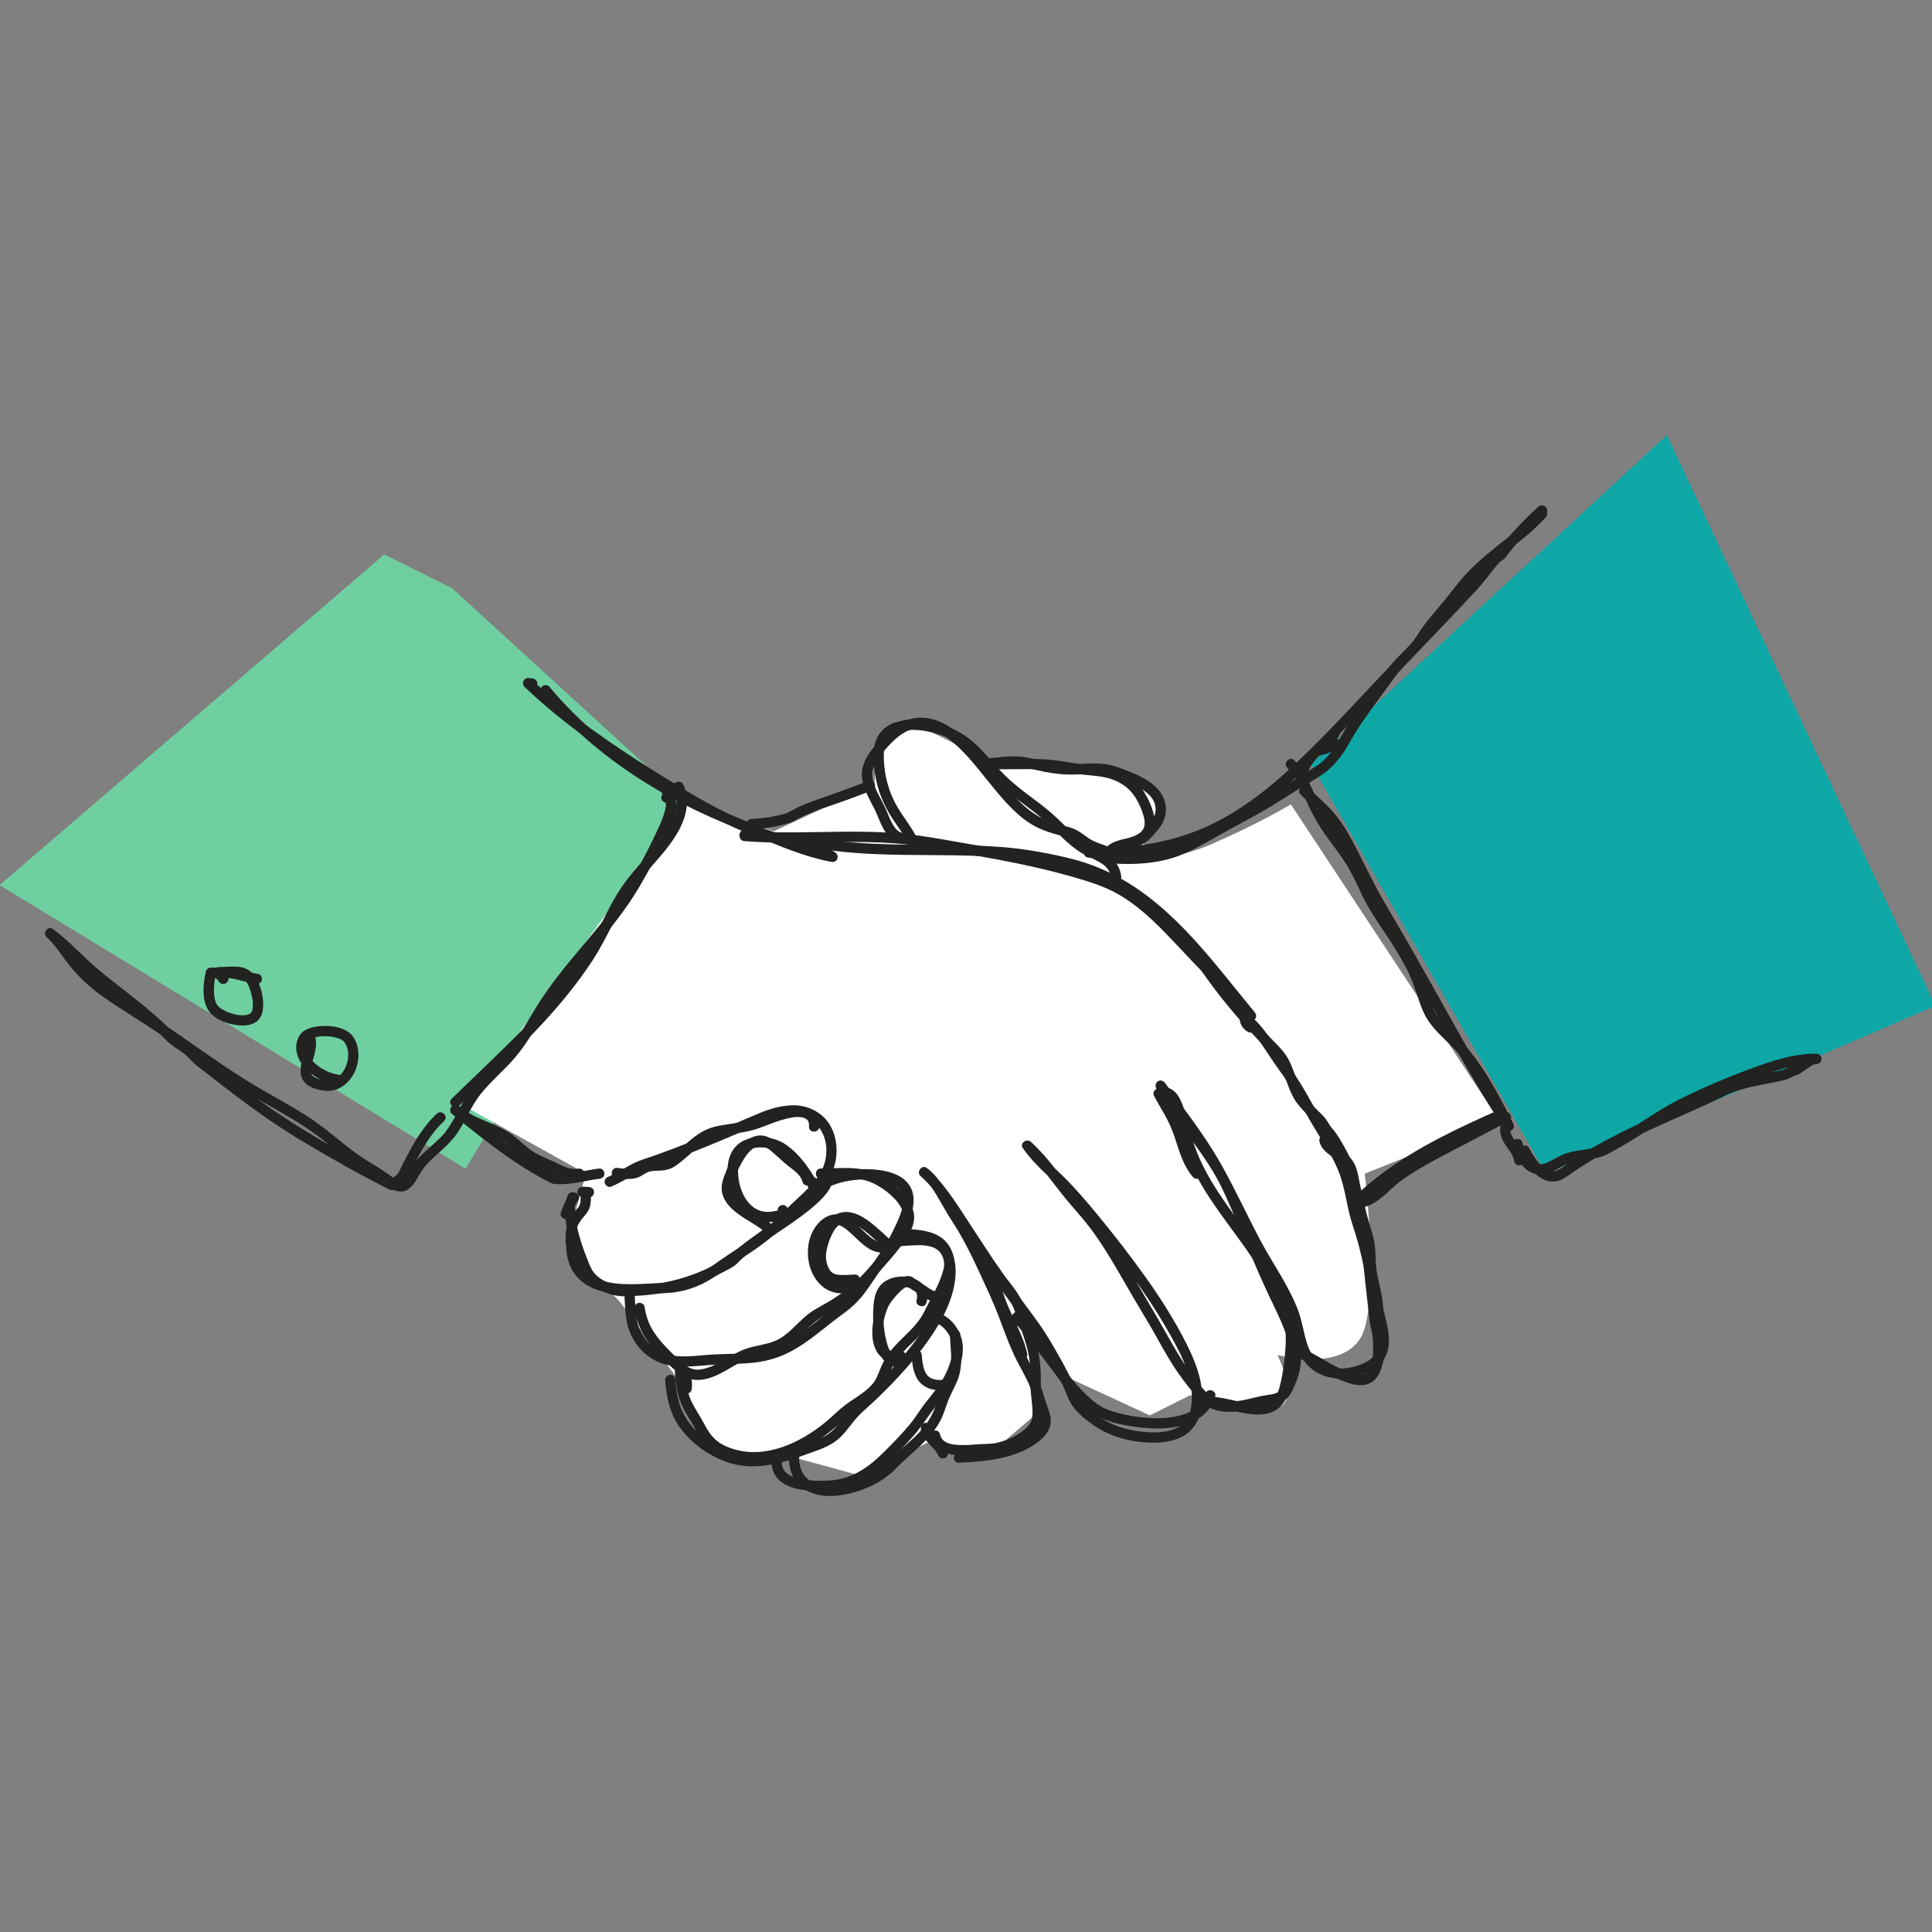 <?xml version="1.0" encoding="utf-8"?>
<!-- Generator: Adobe Illustrator 16.0.0, SVG Export Plug-In . SVG Version: 6.00 Build 0)  -->
<!DOCTYPE svg PUBLIC "-//W3C//DTD SVG 1.1//EN" "http://www.w3.org/Graphics/SVG/1.1/DTD/svg11.dtd">
<svg version="1.1" id="Layer_1" xmlns="http://www.w3.org/2000/svg" xmlns:xlink="http://www.w3.org/1999/xlink" x="0px" y="0px"
	 width="750px" height="750px" viewBox="0 0 750 750" enable-background="new 0 0 750 750" xml:space="preserve">
<rect x="0" y="0" width="750" height="750" fill="#808080" stroke="none"/>
<g>
	<polygon fill="#6FCFA1" stroke="#6FCFA1" stroke-miterlimit="10" points="175.304,228.849 266.529,312.256 180.517,453.004 
		0.671,343.533 149.239,215.817 	"/>
	<polygon fill="#0FA6A6" points="508.93,296.617 600.155,455.61 751.329,390.449 647.071,168.901 	"/>
	<path fill="#FFFFFF" d="M266.529,312.256l33.884,10.426l39.097-18.245c0,0,0-31.278,15.639-23.458
		c15.639,7.819,31.277,15.638,31.277,15.638s41.703,2.607,49.522,5.213s18.245,5.213,10.426,18.245
		c-7.819,13.033,5.213,15.639,23.458,7.82c18.246-7.82,31.278-15.639,31.278-15.639l80.8,122.503l-52.129,20.852
		c0,0,5.213,41.703,0,59.948s-33.885,10.426-33.885,10.426s10.426,20.852-2.605,20.852c-13.033,0-31.277-5.213-31.277-5.213
		l-15.64,7.819l-33.884-15.639l-10.426-13.032l2.606,26.064l-18.245,15.639l-26.064-2.606L334.297,572.9l-28.671-7.819
		c0,0-31.277,2.606-33.884-7.819s-7.819-20.852-7.819-20.852l-23.458-31.277l-20.852-20.852l7.819-28.671l-46.916-26.064
		L266.529,312.256z"/>
	<g>
		<g>
			<path fill="#222221" d="M226.132,464.709c0.829-0.062,1.659-0.022,2.482,0.086c0.275,0.011,0.531-0.047,0.77-0.171
				c0.248-0.081,0.461-0.22,0.643-0.414c0.195-0.181,0.332-0.395,0.413-0.643c0.125-0.238,0.182-0.494,0.172-0.77
				c-0.023-0.517-0.193-1.052-0.585-1.412c-0.135-0.104-0.269-0.208-0.404-0.313c-0.311-0.181-0.647-0.271-1.008-0.272
				c-0.823-0.107-1.653-0.148-2.482-0.086c-0.274-0.011-0.531,0.047-0.769,0.172c-0.248,0.081-0.462,0.218-0.643,0.413
				c-0.195,0.181-0.333,0.395-0.413,0.643c-0.125,0.238-0.183,0.495-0.172,0.77c0.023,0.516,0.193,1.053,0.585,1.412
				C225.094,464.467,225.607,464.749,226.132,464.709L226.132,464.709z"/>
		</g>
		<g>
			<path fill="#222221" d="M237.223,460.657c3.958-1.624,7.462-4.063,11.325-5.872c2.016-0.944,4.262-1.514,6.362-2.259
				c2.161-0.769,4.314-1.559,6.46-2.367c8.616-3.247,17.113-6.798,25.59-10.391c4.037-1.712,8.058-3.725,12.243-5.034
				c3.544-1.108,7.421-2.13,11.158-1.522c6.189,1.005,10.023,6.277,10.389,12.151c0.181,2.92-0.293,5.857-1.543,8.527
				c-1.585,3.385-4.23,6.188-6.875,8.773c-2.918,2.851-6.034,5.497-8.79,8.513c-2.707,2.961-6.039,5.301-9.293,7.615
				c-3.27,2.325-6.591,4.639-9.485,7.433c-0.624,0.602-1.17,1.324-1.908,1.779c-0.925,0.57-1.862,1.122-2.809,1.654
				c-1.793,1.009-3.626,1.946-5.493,2.811c-7.361,3.408-15.368,5.614-23.452,6.336c-2.095,0.186-4.188,0.156-6.283,0.279
				c-1.857,0.108-3.639,0.246-5.48-0.139c-3.44-0.719-7.283-2.578-9.262-5.587c-0.927-1.41-1.416-2.874-2.047-4.446
				c-0.812-2.02-1.577-4.058-2.249-6.128c-1.311-4.037-2.287-8.203-2.518-12.451c-0.047-0.857-0.184-1.921,0.02-2.672
				c0.212-0.781,0.631-1.531,0.864-2.346c0.71-2.475-3.143-3.531-3.852-1.061c-0.242,0.842-0.669,1.619-0.896,2.462
				c-0.282,1.051-0.199,2.18-0.15,3.254c0.107,2.33,0.41,4.661,0.856,6.951c0.875,4.484,2.369,8.82,4.072,13.052
				c0.699,1.739,1.293,3.563,2.295,5.158c1.167,1.862,2.707,3.341,4.537,4.542c3.519,2.309,7.622,3.662,11.853,3.554
				c8.833-0.226,17.523-1.292,25.918-4.17c4.159-1.426,8.211-3.201,12.08-5.288c1.866-1.007,4.124-2.009,5.584-3.563
				c1.416-1.509,2.979-2.871,4.602-4.151c3.323-2.623,6.896-4.91,10.235-7.514c3.448-2.688,6.291-5.937,9.471-8.916
				c5.675-5.314,12.06-10.805,13.599-18.82c1.232-6.415-0.307-13.763-5.587-18.021c-3.2-2.581-7.161-3.841-11.264-3.711
				c-4.272,0.135-8.633,1.335-12.55,2.995c-8.816,3.735-17.609,7.528-26.503,11.077c-4.478,1.787-8.98,3.513-13.518,5.142
				c-2.292,0.823-4.641,1.526-6.915,2.396c-2.128,0.813-4.123,1.994-6.091,3.126c-1.876,1.078-3.759,2.173-5.765,2.997
				c-0.997,0.408-1.706,1.325-1.395,2.456C235.026,460.206,236.219,461.07,237.223,460.657L237.223,460.657z"/>
		</g>
		<g>
			<path fill="#222221" d="M242.33,501.514c0.242,3.836,0.264,7.707,0.982,11.496c0.733,3.867,2.432,7.394,5.008,10.369
				c2.516,2.906,5.793,5.08,9.486,6.162c3.403,0.998,7.022,1.08,10.539,0.893c3.848-0.204,7.674-0.657,11.526-0.805
				c4.538-0.173,9.094-0.163,13.605-0.748c4.523-0.589,8.757-1.833,12.831-3.897c3.738-1.895,7.174-4.309,10.49-6.856
				c3.339-2.564,6.577-5.262,9.986-7.734c3.079-2.233,5.881-4.64,8.24-7.641c2.507-3.188,4.624-6.657,6.985-9.951
				c2.565-3.576,5.212-7.129,7.199-11.071c1.519-3.014,3.041-6.089,4.168-9.273c1.078-3.043,1.786-6.499,0.879-9.68
				c-1.599-5.608-7.472-7.817-12.703-8.547c-5.599-0.781-11.438-0.354-16.877,1.19c-4.836,1.375-9.996,3.83-12.711,8.275
				c-0.602,0.984-1.059,2.086-1.333,3.207c-0.611,2.496,3.24,3.562,3.852,1.062c0.061-0.248,0.127-0.494,0.207-0.737
				c0.029-0.086,0.242-0.652,0.167-0.473c-0.069,0.164,0.199-0.41,0.262-0.525c0.133-0.251,0.277-0.496,0.431-0.735
				c0.125-0.192,0.255-0.38,0.392-0.564c-0.231,0.313,0.148-0.178,0.233-0.276c0.352-0.406,0.73-0.789,1.128-1.149
				c0.521-0.471,0.566-0.502,0.974-0.796c0.499-0.358,1.017-0.691,1.548-1c0.464-0.271,0.938-0.522,1.419-0.76
				c0.59-0.29,1.003-0.471,1.425-0.639c4.847-1.926,9.745-2.619,14.888-2.443c0.641,0.022,1.281,0.061,1.918,0.116
				c0.708,0.062,1.073,0.104,1.518,0.172c1.084,0.165,2.16,0.388,3.214,0.691c0.516,0.149,1.024,0.321,1.528,0.509
				c0.107,0.04,0.214,0.083,0.321,0.127c-0.07-0.029-0.354-0.159-0.01-0.004c0.25,0.113,0.497,0.229,0.74,0.356
				c0.956,0.495,1.838,1.106,2.535,1.938c1.678,2.006,1.553,4.709,0.936,7.211c-0.721,2.921-2.03,5.64-3.336,8.335
				c-1.682,3.469-3.572,6.723-5.792,9.879c-2.321,3.301-4.634,6.596-6.911,9.927c-1.867,2.73-3.915,5.286-6.416,7.467
				c-2.911,2.537-6.183,4.697-9.213,7.096c-6.041,4.78-12.326,9.892-19.849,12.088c-7.859,2.295-16.267,1.531-24.343,2.2
				c-6.285,0.521-13.315,1.584-19.025-1.799c-3.042-1.802-5.534-4.686-6.946-7.923c-1.293-2.967-1.625-6.237-1.816-9.431
				c-0.106-1.769-0.174-3.539-0.286-5.307C246.163,498.96,242.167,498.942,242.33,501.514L242.33,501.514z"/>
		</g>
		<g>
			<path fill="#222221" d="M258.205,535.692c0.489,6.629,1.827,13.172,5.848,18.622c4.479,6.07,10.856,10.601,17.921,13.186
				c7.722,2.826,16.027,1.796,23.762-0.455c3.738-1.088,7.348-2.548,11.023-3.82c3.783-1.309,7.215-2.928,10.024-5.854
				c2.544-2.65,4.494-5.813,7.121-8.389c1.877-1.84,3.896-3.545,5.804-5.355c4.527-4.298,8.889-8.778,12.966-13.506
				c4.364-5.061,8.474-10.411,11.829-16.2c3.04-5.245,5.505-10.939,6.266-16.995c0.681-5.423-0.129-11.891-4.919-15.262
				c-3.951-2.781-9.375-2.394-13.94-2.067c-1.175,0.084-2.35,0.176-3.526,0.243c-2.556,0.146-2.573,4.142,0,3.994
				c2.299-0.131,4.593-0.361,6.896-0.429c2.337-0.069,4.134-0.036,6.166,0.562c0.236,0.069,0.468,0.148,0.701,0.23
				c0.114,0.04,0.229,0.085,0.341,0.132c-0.328-0.137-0.039-0.014,0.022,0.017c0.461,0.229,0.898,0.479,1.325,0.767
				c0.356,0.241-0.005-0.049,0.308,0.25c0.178,0.172,0.36,0.334,0.53,0.515c0.093,0.098,0.433,0.5,0.394,0.448
				c0.004,0.005,0.292,0.437,0.398,0.614c1.208,2.013,1.553,4.73,1.512,7.25c-0.083,5.107-1.996,10.308-4.411,14.967
				c-2.829,5.459-6.416,10.516-10.301,15.269c-3.874,4.738-8.059,9.218-12.416,13.514c-3.96,3.899-8.404,7.401-11.867,11.764
				c-2.085,2.627-4.11,5.538-7.004,7.343c-3.025,1.885-6.632,2.753-9.942,4.007c-7.03,2.661-14.766,4.924-22.359,4.035
				c-6.744-0.79-13.413-4.687-18.175-9.398c-2.17-2.147-4.028-4.547-5.384-7.291c-1.268-2.564-1.981-5.379-2.429-8.193
				c-0.238-1.494-0.376-3.003-0.487-4.512c-0.08-1.076-0.861-1.997-1.998-1.997C259.183,533.695,258.125,534.61,258.205,535.692
				L258.205,535.692z"/>
		</g>
		<g>
			<path fill="#222221" d="M299.576,566.148c-0.365,3.22,0.603,6.49,3.105,8.646c2.364,2.038,5.444,3.017,8.481,3.496
				c7.026,1.106,14.738,0.808,21.314-2.017c4.199-1.804,7.911-4.569,11.269-7.639c3.791-3.463,7.376-7.263,10.765-11.117
				c3.485-3.967,6.209-8.45,9.502-12.56c1.611-2.011,3.25-4.017,4.649-6.183c1.285-1.989,2.312-4.129,3.189-6.324
				c1.918-4.803,2.85-10.108,0.647-14.962c-1.886-4.158-5.932-8.255-10.822-8.003c-2.557,0.132-2.573,4.127,0,3.995
				c3.259-0.169,5.85,2.825,7.21,5.674c1.669,3.496,0.829,7.484-0.426,11.015c-1.478,4.155-3.884,7.729-6.621,11.151
				c-1.537,1.922-3.107,3.829-4.489,5.867c-1.292,1.905-2.551,3.795-4.018,5.574c-3.117,3.779-6.57,7.307-10.032,10.769
				c-2.929,2.929-6.071,5.663-9.682,7.722c-3.459,1.973-7.305,3.209-11.29,3.445c-2.58,0.153-5.183,0.182-7.762-0.008
				c-2.71-0.199-5.872-0.737-8.157-2.102c-0.307-0.185-0.612-0.38-0.895-0.6c0.299,0.231-0.006-0.013-0.075-0.077
				c-0.149-0.14-0.302-0.272-0.446-0.419c-0.082-0.082-0.158-0.169-0.238-0.252c-0.078-0.087-0.152-0.174-0.226-0.265
				c0.133,0.178,0.132,0.175-0.003-0.01c-0.183-0.267-0.337-0.544-0.498-0.824c-0.047-0.083-0.208-0.443-0.059-0.092
				c-0.071-0.167-0.13-0.343-0.186-0.516c-0.116-0.363-0.205-0.737-0.263-1.113c0.054,0.352-0.006-0.083-0.01-0.171
				c-0.013-0.246-0.029-0.492-0.028-0.739c0-0.457,0.036-0.911,0.087-1.364c0.122-1.074-1.005-1.997-1.997-1.997
				C300.393,564.151,299.698,565.072,299.576,566.148L299.576,566.148z"/>
		</g>
		<g>
			<path fill="#222221" d="M357.199,327.964c-2.364-6.138-7.063-10.97-9.989-16.815c-2.845-5.684-4.211-12.064-4.123-18.412
				c0.007-0.504,0.037-1.007,0.088-1.509c0.038-0.369-0.024,0.081,0.038-0.276c0.044-0.257,0.092-0.513,0.15-0.768
				c0.097-0.423,0.215-0.841,0.357-1.25c0.039-0.111,0.225-0.577,0.158-0.423c-0.062,0.143,0.167-0.343,0.23-0.464
				c0.183-0.347,0.394-0.67,0.604-1c0.244-0.382-0.083,0.071,0.129-0.183c0.139-0.165,0.278-0.328,0.426-0.484
				c0.239-0.254,0.499-0.483,0.756-0.716c0.362-0.327-0.12,0.068,0.162-0.133c0.175-0.125,0.352-0.247,0.532-0.362
				c0.32-0.204,0.652-0.39,0.991-0.559c0.147-0.074,0.297-0.143,0.446-0.211c0.343-0.158,0.05-0.021-0.018,0.006
				c0.104-0.041,0.208-0.083,0.313-0.121c0.787-0.281,1.588-0.505,2.41-0.664c0.204-0.04,0.41-0.074,0.615-0.107
				c0.349-0.058-0.22,0.014,0.277-0.037c0.459-0.048,0.919-0.089,1.382-0.112c0.892-0.043,1.785-0.035,2.677,0.013
				c1.933,0.106,3.275,0.317,5.302,0.789c1.867,0.435,3.703,1.004,5.491,1.699c0.215,0.083,0.428,0.169,0.642,0.256
				c0.382,0.154,0.053,0.017,0.333,0.14c0.41,0.181,0.818,0.365,1.223,0.559c0.804,0.384,1.593,0.798,2.363,1.247
				c0.69,0.402,1.365,0.831,2.016,1.295c0.154,0.109,0.306,0.222,0.457,0.334c0.283,0.209-0.191-0.171,0.153,0.123
				c0.56,0.479,1.12,0.954,1.662,1.453c5.06,4.654,9.115,10.268,14.274,14.826c5.058,4.468,10.837,8.042,15.862,12.536
				c4.685,4.19,8.795,9.179,14.224,12.466c1.934,1.171,4.039,2.014,6.036,3.063c1.868,0.981,3.521,2.04,4.531,3.75
				c0.569,0.962,0.845,2.007,1.015,3.159c0.157,1.068,1.508,1.656,2.457,1.395c1.145-0.314,1.552-1.386,1.395-2.457
				c-0.385-2.611-1.638-5.026-3.625-6.777c-1.806-1.589-3.945-2.645-6.099-3.672c-2.343-1.116-4.574-2.323-6.606-3.957
				c-2.615-2.104-4.974-4.503-7.374-6.844c-2.432-2.372-4.966-4.555-7.661-6.623c-2.752-2.112-5.575-4.133-8.281-6.304
				c-2.81-2.253-5.451-4.681-7.903-7.32c-2.433-2.62-4.726-5.368-7.224-7.927c-3.139-3.214-6.501-5.83-10.611-7.656
				c-3.856-1.713-7.894-2.872-12.086-3.373c-3.825-0.457-7.836-0.258-11.405,1.293c-3.398,1.477-5.879,4.396-6.789,7.994
				c-0.654,2.585-0.549,5.32-0.339,7.954c0.276,3.454,0.905,6.887,1.977,10.184c1.061,3.264,2.511,6.425,4.301,9.353
				c1.777,2.908,3.86,5.615,5.649,8.515c0.823,1.333,1.616,2.71,2.18,4.175c0.388,1.006,1.343,1.701,2.457,1.395
				C356.766,330.157,357.589,328.976,357.199,327.964L357.199,327.964z"/>
		</g>
		<g>
			<path fill="#222221" d="M422.613,332.939c8.137,0.441,16.276-0.129,24.3-1.531c6.957-1.215,13.749-2.964,20.283-5.672
				c12.354-5.12,23.29-12.865,33.274-21.681c10.052-8.875,19.162-18.74,28.496-28.348c5.913-6.088,11.619-12.387,17.491-18.518
				c5.887-6.146,11.797-12.271,17.655-18.445c2.935-3.094,5.858-6.201,8.76-9.329c2.925-3.153,5.508-6.634,8.193-9.991
				c0.547-0.683,0.994-1.151,1.712-1.637c0.931-0.629,1.604-1.259,2.271-2.162c1.098-1.484,2.244-2.929,3.435-4.338
				c2.378-2.818,4.927-5.484,7.573-8.05c1.297-1.257,2.617-2.49,3.945-3.714c1.896-1.745-0.935-4.564-2.824-2.825
				c-5.483,5.048-10.657,10.352-15.139,16.322c-0.492,0.656-0.854,1.03-1.53,1.488c-0.779,0.527-1.431,1.048-2.018,1.781
				c-1.367,1.709-2.734,3.418-4.102,5.127c-1.369,1.711-2.715,3.422-4.206,5.03c-1.434,1.545-2.87,3.085-4.313,4.621
				c-11.551,12.3-23.381,24.333-34.906,36.657c-9.398,10.049-18.867,20.127-28.929,29.519c-9.458,8.827-19.718,16.914-31.4,22.601
				c-13.022,6.339-27.81,9.234-42.247,9.26c-1.927,0.003-3.852-0.053-5.775-0.157C420.045,328.806,420.052,332.801,422.613,332.939
				L422.613,332.939z"/>
		</g>
		<g>
			<path fill="#222221" d="M291.67,321.917c3.142-0.182,6.285-0.476,9.377-1.069c1.533-0.293,3.049-0.666,4.538-1.134
				c0.72-0.226,1.458-0.45,2.147-0.756c0.826-0.367,1.597-0.889,2.403-1.306c5.617-2.91,11.765-4.622,17.691-6.776
				c3.486-1.268,6.954-2.584,10.407-3.939c1.003-0.394,1.702-1.338,1.395-2.457c-0.263-0.956-1.447-1.792-2.457-1.395
				c-5.925,2.326-11.897,4.528-17.918,6.589c-3.044,1.043-6.041,2.136-8.97,3.477c-1.405,0.643-2.718,1.437-4.096,2.122
				c-1.299,0.645-2.869,0.973-4.275,1.309c-3.364,0.805-6.796,1.141-10.243,1.34C289.115,318.069,289.098,322.065,291.67,321.917
				L291.67,321.917z"/>
		</g>
		<g>
			<path fill="#222221" d="M377.652,292.617c2.57,0,2.574-3.995,0-3.995C375.082,288.622,375.078,292.617,377.652,292.617
				L377.652,292.617z"/>
		</g>
		<g>
			<path fill="#222221" d="M382.045,298.487c3.867-0.23,7.708-0.871,11.589-0.883c4.001-0.012,7.832,1.211,11.729,1.984
				c4.19,0.83,8.324,1.262,12.597,1.06c3.83-0.18,7.775-0.674,11.577,0.042c2.733,0.516,5.374,1.69,7.942,2.744
				c2.093,0.86,4.608,2.063,6.642,3.483c0.822,0.574,1.715,1.337,2.491,2.214c0.356,0.402,0.487,0.565,0.833,1.119
				c0.149,0.238,0.289,0.482,0.416,0.731c0.196,0.38,0.187,0.362,0.267,0.585c0.888,2.462,0.598,4.999-1.085,7.292
				c-1.143,1.556-2.584,2.942-3.938,4.312c-1.116,1.128-2.538,1.647-4.057,2.003c-3.506,0.823-7.122,1.101-9.726,3.915
				c-1.743,1.885,1.074,4.716,2.824,2.825c2.134-2.305,5.505-2.254,8.358-2.984c1.702-0.437,3.302-1.146,4.674-2.256
				c1.391-1.125,2.634-2.577,3.812-3.92c2.408-2.745,3.967-5.871,3.562-9.605c-0.31-2.847-1.622-5.364-3.632-7.39
				c-3.82-3.853-9.183-5.73-14.131-7.645c-3.846-1.489-7.77-1.884-11.871-1.722c-4.245,0.167-8.463,0.608-12.696,0.006
				c-2.472-0.351-4.918-0.875-7.353-1.416c-2.324-0.516-4.635-1.117-7.016-1.297c-4.616-0.348-9.214,0.535-13.81,0.809
				C379.49,294.645,379.473,298.641,382.045,298.487L382.045,298.487z"/>
		</g>
		<g>
			<path fill="#222221" d="M288.634,325.92c7.905,1.12,15.918,1.279,23.798,2.588c4.18,0.695,8.334,1.43,12.547,1.917
				c4.19,0.484,8.396,0.813,12.608,1.035c8.095,0.425,16.204,0.45,24.307,0.497c4.087,0.023,8.174,0.054,12.259,0.145
				c3.822,0.084,7.608,0.325,11.423,0.571c1.913,0.123,3.818,0.15,5.728,0.342c1.85,0.186,3.697,0.406,5.538,0.67
				c4.007,0.577,7.989,1.316,11.945,2.176c6.521,1.417,12.879,3.066,18.951,5.891c11.224,5.222,20.84,13.132,29.396,21.979
				c8.68,8.973,16.339,18.852,24.216,28.516c0.96,1.179,1.924,2.353,2.894,3.522c0.688,0.832,2.111,0.713,2.824,0
				c0.822-0.822,0.69-1.991,0-2.824c-8.005-9.663-15.623-19.659-24.137-28.889c-8.485-9.199-17.976-17.7-29.043-23.676
				c-5.691-3.073-11.77-5.472-18.05-7.029c-7.648-1.896-15.457-3.343-23.29-4.2c-3.846-0.421-7.728-0.549-11.59-0.812
				c-3.957-0.268-7.943-0.27-11.908-0.317c-8.155-0.099-16.313-0.044-24.466-0.277c-8.317-0.236-16.646-0.764-24.879-2.018
				c-4.148-0.632-8.25-1.452-12.423-1.923c-4.015-0.452-8.048-0.727-12.07-1.108c-1.842-0.174-3.684-0.369-5.516-0.628
				c-1.066-0.151-2.145,0.261-2.457,1.395C286.983,324.399,287.56,325.767,288.634,325.92L288.634,325.92z"/>
		</g>
		<g>
			<path fill="#222221" d="M486.373,397.086c-0.765-0.467-1.125-0.939-1.123-1.804c-1.003,0.575-2.004,1.149-3.006,1.725
				c3.32,2.287,5.762,5.774,7.992,9.067c2.377,3.51,4.67,7.052,7.16,10.482c3.043,4.192,5.618,8.697,8.155,13.206
				c2.478,4.402,5.025,8.737,7.702,13.021c2.684,4.293,5.304,8.723,6.979,13.521c1.755,5.031,2.454,10.367,3.765,15.518
				c0.665,2.616,1.581,5.146,2.359,7.729c0.771,2.556,1.44,5.142,2.05,7.739c1.249,5.313,2.248,10.679,3.389,16.016
				c0.932,4.362,2.189,8.669,2.988,13.059c0.569,3.135,0.799,6.528-0.813,9.161c-1.816,2.963-5.827,4.422-9.169,5.198
				c-3.65,0.85-7.682,0.755-11.042-1.051c-1.649-0.885-3.208-2.133-4.285-3.678c-1.11-1.592-1.791-3.405-2.332-5.258
				c-1.192-4.082-1.772-8.289-3.3-12.275c-3.605-9.408-9.563-17.613-14.293-26.447c-5.118-9.559-9.619-19.437-14.878-28.92
				c-5.162-9.304-11.41-17.863-17.75-26.386c-1.55-2.084-3.1-4.168-4.632-6.267c-0.635-0.869-1.734-1.3-2.732-0.716
				c-0.94,0.551-1.253,1.793-0.716,2.732c4.658,8.152,10.523,15.506,15.951,23.144c2.702,3.802,5.306,7.685,7.573,11.766
				c2.46,4.424,4.426,9.114,6.433,13.757c4.173,9.661,8.103,19.427,12.478,28.999c1.938,4.242,4.072,8.396,5.937,12.673
				c1.754,4.022,3.328,8.345,3.697,12.748c0.319,3.832-0.509,7.317-1.998,10.824c-0.301,0.706-0.629,1.407-0.997,2.081
				c-0.168,0.31-0.346,0.616-0.543,0.907c-0.335,0.492,0.4-0.361-0.184,0.226c-0.189,0.191-0.374,0.4-0.592,0.563
				c-1.359,1.01-3.272,1.206-4.896,1.444c-4.545,0.665-8.855,2.341-13.489,2.463c-2.098,0.055-4.291-0.05-6.266-0.833
				c-1.384-0.549-2.477-1.457-3.534-2.576c-2.856-3.02-5.448-6.44-7.778-9.873c-2.723-4.009-5.12-8.225-7.491-12.449
				c-4.666-8.314-9.607-16.471-14.393-24.719c-4.762-8.21-9.7-16.369-15.792-23.678c-3.011-3.611-6.191-7.043-9.085-10.757
				c-2.891-3.71-5.708-7.486-8.841-11c-1.53-1.714-3.136-3.356-4.839-4.899c-1.593-1.443-4.494,0.462-3.137,2.42
				c2.715,3.915,6.059,7.274,9.495,10.551c3.526,3.362,6.922,6.806,10.152,10.456c6.696,7.568,12.974,15.531,19.057,23.597
				c6.02,7.983,11.755,16.201,16.769,24.858c4.598,7.935,9.655,16.758,10.12,26.139c0.183,3.672-0.326,8.039-2.837,10.783
				c-2.058,2.25-4.965,3.281-8.051,3.735c-3.104,0.457-6.801,0.253-9.885-0.207c-4.087-0.61-8.129-1.676-11.797-3.615
				c-3.527-1.866-6.863-4.438-9.553-7.393c-1.313-1.438-2.063-3.132-2.792-4.913c-0.93-2.274-1.962-4.501-3.09-6.683
				c-2.267-4.384-4.729-8.709-7.255-12.948c-2.545-4.272-5.489-8.289-8.473-12.263c-6.271-8.353-12.158-16.918-17.86-25.669
				c-2.681-4.115-5.356-8.235-8.057-12.338c-2.583-3.928-5.259-7.814-8.31-11.396c-1.422-1.669-2.933-3.256-4.563-4.724
				c-0.807,1.046-1.613,2.091-2.42,3.136c3.073,2.223,5.226,6.05,7.143,9.325c1.053,1.798,2.06,3.623,3.143,5.403
				c1.24,2.038,2.595,4.002,3.815,6.054c2.734,4.598,5.133,9.384,7.399,14.227c2.304,4.919,4.616,9.859,6.741,14.858
				c2.086,4.907,3.761,9.976,5.785,14.906c1.035,2.521,2.142,5.009,3.413,7.422c1.154,2.189,2.383,4.341,3.47,6.565
				c1.077,2.206,1.901,4.475,2.535,6.846c0.539,2.021,1.375,3.946,2.029,5.93c0.29,0.88,0.584,1.784,0.72,2.703
				c0.111,0.748,0.087,1.191-0.221,1.995c-0.444,1.159-1.784,2.53-3.01,3.498c-3.459,2.73-7.171,4.146-11.291,5.245
				c-5.594,1.492-11.37,1.77-17.123,2.081c-2.556,0.139-2.573,4.135,0,3.994c9.705-0.526,19.799-1.223,28.305-6.422
				c3.316-2.028,6.921-4.967,7.347-9.103c0.215-2.088-0.581-4.264-1.27-6.195c-0.773-2.172-1.444-4.334-2.123-6.533
				c-1.564-5.069-4.415-9.518-6.747-14.238c-2.469-4.997-4.261-10.285-6.256-15.479c-2.036-5.303-4.446-10.446-6.795-15.616
				c-2.311-5.083-4.683-10.146-7.372-15.042c-2.639-4.808-5.714-9.352-8.456-14.099c-2.469-4.276-5.092-8.827-9.167-11.773
				c-1.836-1.328-4.095,1.628-2.42,3.137c6.994,6.3,11.812,14.658,16.92,22.459c5.908,9.024,11.714,18.118,18.171,26.767
				c3.046,4.08,6.172,8.104,9.003,12.339c2.841,4.251,5.292,8.767,7.782,13.229c1.21,2.169,2.381,4.361,3.438,6.608
				c1.018,2.162,1.737,4.499,2.913,6.58c2.033,3.596,5.668,6.469,8.998,8.802c6.774,4.747,15.373,6.832,23.584,6.775
				c3.63-0.024,7.331-0.58,10.603-2.218c3.326-1.666,5.729-4.576,6.894-8.09c3.097-9.352-0.757-19.574-4.939-27.925
				c-4.588-9.159-10.105-17.823-16.046-26.159c-6.001-8.42-12.378-16.599-18.956-24.575c-3.352-4.064-6.792-8.065-10.418-11.891
				c-3.302-3.484-6.945-6.621-10.255-10.098c-1.621-1.703-3.149-3.482-4.49-5.414c-1.045,0.807-2.09,1.613-3.136,2.42
				c7.229,6.549,12.411,14.889,18.812,22.178c3.175,3.616,6.264,7.209,9.025,11.16c2.782,3.978,5.339,8.109,7.812,12.286
				c2.471,4.173,4.857,8.395,7.309,12.579c2.471,4.22,5.051,8.371,7.453,12.631c2.439,4.327,4.82,8.692,7.47,12.896
				c2.563,4.068,5.482,7.815,8.52,11.534c2.337,2.862,4.933,5.303,8.639,6.176c4.996,1.176,10.387,0.321,15.255-1.032
				c2.023-0.562,4.023-0.866,6.09-1.213c2.049-0.342,4.059-0.954,5.67-2.318c1.371-1.16,2.176-2.834,2.881-4.449
				c0.733-1.681,1.415-3.401,1.916-5.169c2.606-9.183-1.661-18.757-5.549-26.905c-4.487-9.404-8.628-18.936-12.676-28.535
				c-3.995-9.471-7.767-19.124-13.328-27.812c-5.186-8.102-11.312-15.546-16.614-23.567c-1.316-1.99-2.576-4.018-3.761-6.09
				c-1.149,0.673-2.299,1.345-3.448,2.017c6.447,8.828,13.246,17.434,18.966,26.769c5.85,9.548,10.529,19.754,15.629,29.707
				c2.395,4.674,4.931,9.248,7.633,13.75c2.665,4.441,5.363,8.879,7.542,13.586c0.993,2.146,1.884,4.358,2.52,6.641
				c0.577,2.072,0.984,4.187,1.48,6.28c1.023,4.308,2.479,8.58,5.871,11.613c6.676,5.968,16.951,5.411,24.368,1.077
				c3.534-2.064,5.722-5.349,6.221-9.397c0.472-3.822-0.47-7.738-1.369-11.432c-2.574-10.566-4.211-21.389-7.275-31.829
				c-0.776-2.648-1.732-5.238-2.435-7.909c-0.706-2.689-1.25-5.417-1.835-8.134c-0.563-2.611-1.145-5.238-2.014-7.77
				c-0.878-2.555-2.001-5.032-3.248-7.426c-2.448-4.702-5.467-9.063-8.14-13.634c-2.677-4.578-5.159-9.271-7.928-13.796
				c-2.504-4.092-5.453-7.859-8.085-11.864c-2.474-3.765-4.883-7.618-7.877-11.003c-1.374-1.555-2.895-2.953-4.605-4.132
				c-1.277-0.881-3.002,0.298-3.005,1.725c-0.005,2.292,1.179,4.078,3.103,5.253C486.557,401.878,488.566,398.425,486.373,397.086
				L486.373,397.086z"/>
		</g>
		<g>
			<path fill="#222221" d="M525.777,468.8c7.944,0.797,12.755-6.623,18.427-10.677c7.979-5.702,16.914-9.923,25.547-14.507
				c5.271-2.798,10.544-5.588,15.847-8.326c2.284-1.18,0.267-4.628-2.017-3.449c-8.952,4.624-17.881,9.313-26.77,14.061
				c-4.169,2.227-8.296,4.545-12.242,7.148c-3.271,2.158-6.049,4.71-8.969,7.3c-2.796,2.481-5.954,4.843-9.823,4.455
				c-1.075-0.108-1.998,0.995-1.998,1.998C523.779,467.972,524.698,468.691,525.777,468.8L525.777,468.8z"/>
		</g>
		<g>
			<path fill="#222221" d="M357.483,554.862c0.313,2.287,1.811,4.185,3.336,5.821c0.708,0.761,1.447,1.494,2.125,2.282
				c0.083,0.097,0.166,0.194,0.247,0.294c0.027,0.033,0.054,0.064,0.08,0.098c0.132,0.167,0.107,0.132-0.077-0.105
				c0.005,0.125,0.33,0.454,0.4,0.56c0.286,0.427,0.532,0.876,0.734,1.349c0.41,0.965,1.905,1.25,2.732,0.717
				c1.004-0.647,1.156-1.699,0.717-2.732c-0.831-1.955-2.43-3.482-3.865-5c-0.341-0.36-0.679-0.724-1.001-1.102
				c-0.063-0.074-0.352-0.53-0.445-0.543c0.183,0.237,0.211,0.271,0.083,0.102c-0.024-0.034-0.049-0.068-0.074-0.102
				c-0.073-0.103-0.144-0.206-0.213-0.31c-0.137-0.207-0.267-0.42-0.385-0.637c-0.06-0.108-0.116-0.219-0.169-0.329
				c-0.027-0.056-0.053-0.111-0.078-0.168c-0.062-0.139-0.035-0.074,0.081,0.193c0.028-0.146-0.19-0.547-0.232-0.706
				c-0.064-0.244-0.109-0.493-0.144-0.744c-0.143-1.038-1.525-1.696-2.457-1.395C357.736,552.774,357.33,553.748,357.483,554.862
				L357.483,554.862z"/>
		</g>
		<g>
			<path fill="#222221" d="M313.53,458.962c0.059,0.443,0.118,0.888,0.177,1.331c1.241-0.336,2.482-0.672,3.722-1.009
				c-3.147-5.605-6.913-11.177-12.27-14.891c-4.124-2.859-10.041-3.754-14.833-2.245c-11.459,3.605-8.754,20.25-2.628,27.46
				c1.833,2.156,4.333,3.797,7.101,4.447c3.119,0.732,6.355,0.325,9.373-0.65c0.608-0.196,1.292-0.709,1.395-1.396
				c0.085-0.566,0.17-1.135,0.255-1.702c0.16-1.065-0.268-2.146-1.395-2.456c-0.943-0.259-2.295,0.321-2.457,1.395
				c-0.085,0.567-0.17,1.136-0.255,1.703c0.465-0.466,0.93-0.931,1.395-1.396c-2.051,0.662-4.419,1.102-6.423,0.813
				c-1.985-0.285-3.689-1.128-5.119-2.478c-3.142-2.966-4.6-7.223-4.975-11.463c-0.357-4.027,0.225-8.587,4.103-10.185
				c3.557-1.466,8.333-0.914,11.49,0.976c5.285,3.161,8.853,8.845,11.794,14.083c0.903,1.608,3.993,1.028,3.722-1.008
				c-0.06-0.443-0.119-0.888-0.178-1.331c-0.143-1.069-0.815-1.998-1.998-1.998C314.559,456.964,313.386,457.885,313.53,458.962
				L313.53,458.962z"/>
		</g>
		<g>
			<path fill="#222221" d="M346.803,482.401c-3.085-2.781-6.009-5.733-9.348-8.22c-3.018-2.246-6.75-4.279-10.637-3.54
				c-4.669,0.886-7.084,5.666-8.631,9.676c-1.95,5.053-2.455,11.511,1.358,15.871c3.08,3.522,8.144,2.743,12.295,2.579
				c2.562-0.103,2.574-4.098,0-3.995c-1.773,0.07-3.55,0.241-5.325,0.185c-1.338-0.043-2.42-0.195-3.472-0.938
				c0.29,0.205-0.228-0.194-0.23-0.196c-0.103-0.096-0.203-0.196-0.299-0.298c-0.278-0.298-0.34-0.398-0.572-0.784
				c-0.524-0.873-0.847-1.828-1.067-2.821c-0.533-2.401-0.068-4.896,0.684-7.198c0.68-2.077,1.578-4.283,2.94-6.016
				c0.424-0.54,1.097-1.186,1.484-1.442c0.723-0.481,0.855-0.532,1.709-0.733c0.38-0.09,0.128-0.034,0.035-0.021
				c0.188-0.026,0.381-0.036,0.571-0.041c0.322-0.009,0.646,0.004,0.965,0.042c-0.326-0.038,0.5,0.107,0.645,0.144
				c0.404,0.104,0.801,0.233,1.19,0.381c0.4,0.152,1.239,0.577,1.83,0.92c0.763,0.445,1.497,0.938,2.211,1.457
				c3.163,2.301,5.926,5.188,8.84,7.814C345.884,486.942,348.718,484.126,346.803,482.401L346.803,482.401z"/>
		</g>
		<g>
			<path fill="#222221" d="M363.271,501.309c-1.231-0.21-2.223-0.906-3.229-1.612c-1.107-0.779-2.178-1.513-3.393-2.111
				c-0.918-0.454-1.68-1.496-2.762-1.948c-1.254-0.523-2.523-0.254-3.716,0.29c-2.085,0.951-3.821,2.769-5.314,4.464
				c-1.124,1.277-2.271,2.614-3.106,4.103c-1.688,3.008-2.558,6.451-2.958,9.854c-0.391,3.316-0.231,6.947,1.346,9.961
				c2.013,3.846,6.138,4.818,10.133,3.962c2.512-0.539,1.449-4.39-1.062-3.852c-0.806,0.172-1.104,0.232-2.057,0.2
				c-0.176-0.006-0.351-0.018-0.527-0.034c0.485,0.046-0.049-0.009-0.133-0.027c-0.359-0.084-0.711-0.175-1.055-0.312
				c0.486,0.192-0.26-0.166-0.385-0.234c-0.106-0.059-0.204-0.135-0.304-0.203c0.417,0.287,0.031,0.025-0.048-0.05
				c-0.21-0.203-0.413-0.405-0.605-0.627c-0.323-0.372,0.227,0.353-0.043-0.064c-0.109-0.168-0.219-0.334-0.319-0.508
				c-0.153-0.267-0.291-0.543-0.412-0.826c0.193,0.448-0.138-0.429-0.182-0.574c-0.198-0.649-0.338-1.316-0.43-1.988
				c0.065,0.48-0.006-0.108-0.012-0.171c-0.013-0.18-0.032-0.359-0.043-0.538c-0.024-0.366-0.037-0.732-0.04-1.099
				c-0.007-0.753,0.027-1.507,0.093-2.256c0.082-0.918,0.087-0.962,0.265-1.932c0.148-0.805,0.33-1.604,0.548-2.393
				c0.177-0.64,0.376-1.275,0.603-1.901c0.118-0.325,0.242-0.649,0.375-0.969c-0.181,0.435,0.036-0.075,0.065-0.136
				c0.092-0.195,0.181-0.391,0.276-0.583c0.245-0.492,0.513-0.974,0.814-1.434c0.515-0.784,0.513-0.733,1.112-1.465
				c1.204-1.468,2.555-3.034,4.068-4.127c0.19-0.138,0.387-0.268,0.587-0.389c0.069-0.041,0.733-0.388,0.479-0.282
				c0.177-0.072,0.378-0.097,0.551-0.172c-0.24,0.104-0.007,0.073-0.128-0.037c0.725,0.659,1.63,1.409,2.567,1.854
				c2.516,1.194,4.476,3.531,7.32,4.018c1.063,0.182,2.151-0.282,2.457-1.396C364.93,502.806,364.34,501.492,363.271,501.309
				L363.271,501.309z"/>
		</g>
		<g>
			<path fill="#222221" d="M353.835,526.013c0.202,2.873,0.545,5.793,1.792,8.421c1.123,2.367,3.205,4.076,5.716,4.79
				c1.71,0.485,3.542,0.546,5.305,0.418c1.04-0.075,2.047-0.865,1.997-1.997c-0.045-1.018-0.881-2.078-1.997-1.997
				c-0.75,0.055-1.501,0.078-2.252,0.041c-0.311-0.015-0.619-0.053-0.929-0.077c-0.131-0.01,0.402,0.069-0.006-0.005
				c-0.171-0.031-0.341-0.062-0.511-0.099c-0.262-0.057-0.521-0.125-0.777-0.206c-0.132-0.042-0.261-0.089-0.392-0.134
				c-0.416-0.146,0.284,0.146,0,0.005c-0.232-0.114-0.463-0.225-0.686-0.356c-0.093-0.056-0.184-0.112-0.274-0.172
				c-0.044-0.029-0.087-0.062-0.132-0.091c-0.281-0.182,0.044-0.006,0.106,0.092c-0.106-0.167-0.366-0.307-0.511-0.449
				c-0.175-0.171-0.324-0.366-0.494-0.54c-0.17-0.173,0.252,0.359,0.117,0.155c-0.028-0.044-0.063-0.084-0.093-0.128
				c-0.06-0.089-0.122-0.175-0.18-0.264c-0.148-0.228-0.284-0.463-0.409-0.703c-0.051-0.099-0.101-0.198-0.148-0.298
				c-0.223-0.471,0.024-0.008-0.005,0.011c0.015-0.01-0.259-0.689-0.285-0.766c-0.184-0.549-0.33-1.111-0.452-1.678
				c-0.07-0.323-0.13-0.649-0.185-0.975c-0.031-0.181-0.058-0.361-0.085-0.542c-0.071-0.471,0.028,0.258-0.013-0.095
				c-0.092-0.786-0.167-1.572-0.223-2.362c-0.073-1.039-0.866-2.047-1.997-1.997C354.813,524.062,353.757,524.897,353.835,526.013
				L353.835,526.013z"/>
		</g>
		<g>
			<path fill="#222221" d="M288.979,326.538c12.858,0.998,25.748,0.43,38.625,0.327c6.51-0.051,13.026,0.025,19.521,0.499
				c6.38,0.466,12.64,1.519,18.939,2.586c12.269,2.081,24.551,4.139,36.681,6.936c6.196,1.428,12.352,3.049,18.427,4.93
				c5.001,1.547,9.72,3.333,14.198,6.079c8.582,5.258,15.582,12.648,22.416,19.935c1.744,1.859,3.482,3.724,5.243,5.567
				c0.809,0.846,1.621,1.687,2.441,2.521c1.063,1.081,1.868,2.306,2.747,3.537c3.427,4.803,7.081,9.446,10.906,13.937
				c3.979,4.671,8.149,9.178,12.438,13.565c2.024,2.072,3.953,3.959,5.303,6.558c1.191,2.293,1.985,4.756,2.893,7.167
				c0.96,2.556,2.011,5.126,3.616,7.353c1.666,2.309,3.711,4.249,5.726,6.244c0.829,0.82,1.85,1.678,2.504,2.647
				c0.787,1.162,1.435,2.375,2.325,3.479c1.793,2.223,3.271,4.659,4.665,7.157c5.91,10.586,8.005,23.022,9.643,34.903
				c0.838,6.079,1.447,12.188,2.095,18.29c0.335,3.162,0.677,6.322,1.057,9.479c0.18,1.495,0.295,3.022,0.644,4.486
				c0.373,1.568,0.695,3.155,0.912,4.754c0.409,3.023,0.421,6.092,0.054,9.118c-0.132,1.073,1.011,1.997,1.997,1.997
				c1.187,0,1.866-0.922,1.997-1.997c0.395-3.247,0.307-6.488-0.135-9.727c-0.416-3.059-1.166-6.031-1.53-9.098
				c-0.754-6.338-1.363-12.691-2.078-19.033c-0.699-6.206-1.498-12.407-2.629-18.552c-1.138-6.186-2.471-12.5-4.71-18.392
				c-1.028-2.706-2.264-5.331-3.657-7.867c-1.453-2.643-2.976-5.463-4.979-7.723c-0.801-0.903-1.436-1.919-2.04-2.958
				c-0.708-1.212-1.757-2.228-2.742-3.225c-1.929-1.95-4.045-3.773-5.667-6.002c-3.235-4.442-4.103-10.084-6.693-14.867
				c-1.41-2.602-3.371-4.597-5.423-6.689c-2.219-2.265-4.407-4.561-6.554-6.895c-4.102-4.459-8.054-9.057-11.787-13.83
				c-1.841-2.353-3.617-4.755-5.337-7.196c-0.788-1.12-1.512-2.207-2.475-3.183c-0.952-0.964-1.894-1.938-2.828-2.918
				c-7.043-7.381-13.781-15.145-21.855-21.446c-4.047-3.157-8.369-5.947-13.084-8.001c-5.476-2.385-11.354-3.948-17.109-5.498
				c-12.227-3.291-24.678-5.637-37.147-7.791c-6.342-1.096-12.686-2.292-19.057-3.211c-6.589-0.95-13.229-1.409-19.883-1.563
				c-13.009-0.3-26.016,0.471-39.024,0.112c-3.199-0.088-6.396-0.248-9.587-0.495C286.416,322.345,286.428,326.34,288.979,326.538
				L288.979,326.538z"/>
		</g>
		<g>
			<path fill="#222221" d="M225.436,463.43c0.014,0.787,0.016,1.576-0.035,2.361c-0.046,0.714-0.048,0.855-0.23,1.537
				c-0.052,0.192-0.115,0.38-0.18,0.568c-0.097,0.279,0.149-0.298,0.02-0.048c-0.034,0.066-0.062,0.136-0.101,0.199
				c-0.099,0.164-0.196,0.327-0.298,0.489c-0.268,0.432,0.112-0.09-0.165,0.22c-1.53,1.715-3.062,3.525-3.917,5.684
				c-0.979,2.474-1.028,5.367-0.907,7.99c0.118,2.551,0.406,5.216,1.201,7.655c1.582,4.853,5.161,8.298,9.823,10.213
				c4.428,1.82,9.401,2.192,14.141,2.213c4.586,0.02,9.163-0.365,13.743-0.546c6.564-0.259,12.594-2.301,18.11-5.834
				c3.075-1.97,5.985-4.19,9.04-6.194c3.194-2.095,6.424-4.138,9.508-6.394c1.41-1.032,2.809-2.095,4.143-3.224
				c0.343-0.29-0.309,0.221-0.025,0.018c0.13-0.092,0.255-0.19,0.384-0.284c0.293-0.215,0.59-0.425,0.888-0.634
				c1.556-1.089,3.141-2.137,4.711-3.206c3.963-2.7,7.919-5.48,11.483-8.699c2.886-2.606,6.213-5.948,6.641-10.021
				c0.084-0.806,0.009-1.635-0.221-2.413c-0.729-2.46-4.586-1.412-3.852,1.062c0.049,0.166,0.075,0.339,0.124,0.505
				c-0.099-0.336-0.01-0.255-0.009,0.051c0,0.154-0.001,0.307-0.005,0.462c-0.001,0.089-0.016,0.179-0.023,0.267
				c0.009-0.124,0.087-0.377,0.009-0.125c-0.105,0.34-0.183,0.691-0.291,1.033c-0.137,0.434,0.095-0.163-0.062,0.156
				c-0.094,0.19-0.185,0.382-0.286,0.569c-0.924,1.713-1.831,2.694-3.285,4.146c-3.2,3.2-6.679,5.712-10.38,8.281
				c-2.885,2.003-5.919,3.844-8.665,6.04c-5.581,4.468-11.738,8.054-17.559,12.186c-5.008,3.552-10.007,6.751-16.157,7.835
				c-2.463,0.436-4.969,0.431-7.461,0.565c-2.182,0.117-4.363,0.255-6.548,0.333c-4.59,0.167-9.203,0.155-13.515-0.876
				c-2.173-0.52-3.831-1.113-5.652-2.258c-1.592-1.001-2.925-2.34-3.9-4.043c-1.003-1.753-1.517-3.844-1.8-5.89
				c-0.342-2.471-0.48-5.337-0.092-7.663c0.093-0.556,0.216-1.106,0.389-1.642c0.028-0.089,0.265-0.666,0.124-0.361
				c0.134-0.289,0.298-0.566,0.46-0.842c0.613-1.035,1.041-1.604,1.744-2.41c1.227-1.402,2.291-2.749,2.647-4.633
				c0.274-1.45,0.308-2.928,0.282-4.399C229.385,460.862,225.391,460.854,225.436,463.43L225.436,463.43z"/>
		</g>
		<g>
			<path fill="#222221" d="M239.444,457.347c3.188,0.316,6.404,0.842,9.339-0.789c1.178-0.653,2.206-1.494,3.539-1.813
				c1.278-0.307,2.613-0.235,3.917-0.308c1.553-0.086,3.042-0.335,4.466-0.972c1.28-0.57,2.406-1.498,3.503-2.357
				c1.996-1.56,3.826-3.311,5.742-4.963c1.794-1.547,3.695-2.964,5.849-3.975c2.617-1.229,5.615-1.541,8.442-1.966
				c3.131-0.472,6.278-0.927,9.303-1.894c3.123-0.997,6.112-2.374,9.253-3.332c2.604-0.796,5.754-1.654,8.239-1.27
				c0.465,0.072,1.169,0.262,1.46,0.396c0.329,0.152,0.66,0.4,0.894,0.641c0.152,0.156,0.376,0.52,0.466,0.786
				c0.208,0.615,0.22,1.169,0.198,1.833c-0.086,2.571,3.909,2.568,3.994,0c0.087-2.592-0.857-5.059-3.121-6.468
				c-1.969-1.226-4.51-1.406-6.762-1.153c-3.297,0.371-6.484,1.32-9.595,2.446c-3.203,1.158-6.296,2.49-9.645,3.194
				c-3.292,0.692-6.646,1.027-9.949,1.662c-2.786,0.535-5.411,1.575-7.785,3.136c-2.223,1.461-4.209,3.247-6.188,5.016
				c-0.964,0.862-1.932,1.723-2.936,2.539c-0.979,0.798-2.052,1.724-3.225,2.212c-1.417,0.591-3.021,0.499-4.52,0.566
				c-1.829,0.082-3.597,0.358-5.241,1.205c-1.253,0.647-2.361,1.685-3.789,1.931c-1.897,0.327-3.958-0.111-5.85-0.3
				c-1.075-0.107-1.998,0.995-1.998,1.997C237.446,456.518,238.366,457.238,239.444,457.347L239.444,457.347z"/>
		</g>
		<g>
			<path fill="#222221" d="M221.539,471.78c0.196-0.548,0.406-1.091,0.631-1.628c-0.067,0.16-0.134,0.319-0.201,0.478
				c0.695-1.645,1.528-3.225,2.497-4.725c0.568-0.88,0.208-2.244-0.716-2.731c-0.993-0.525-2.126-0.223-2.732,0.715
				c-1.379,2.134-2.474,4.438-3.33,6.83c-0.353,0.984,0.397,2.229,1.395,2.457C220.204,473.43,221.162,472.835,221.539,471.78
				L221.539,471.78z"/>
		</g>
		<g>
			<path fill="#222221" d="M246.358,508.271c0.962,6.584,4.319,12.082,8.79,16.89c2.131,2.293,4.364,4.565,6.74,6.607
				c1.854,1.59,3.925,3.08,6.348,3.635c6.31,1.444,12.469-2.786,17.654-5.738c1.667-0.949,3.356-1.784,5.188-2.364
				c1.758-0.557,3.563-0.935,5.36-1.339c3.402-0.767,6.706-1.742,9.609-3.736c4.978-3.422,8.514-8.56,13.921-11.391
				c6.307-3.303,12.181-7.433,17.167-12.536c1.864-1.908,3.592-3.953,5.373-5.939c1.875-2.091,3.733-4.199,5.492-6.391
				c1.757-2.189,3.484-4.445,4.857-6.901c1.21-2.165,2.183-4.55,1.988-7.079c-0.478-6.206-5.752-11.111-10.666-14.301
				c-2.638-1.713-5.529-3.01-8.625-3.624c-3.731-0.74-7.539-0.713-11.324-0.589c-1.856,0.061-3.712,0.135-5.571,0.14
				c-2.57,0.007-2.575,4.002,0,3.994c6.658-0.017,14.035-1.257,20.278,1.708c2.342,1.112,4.548,2.572,6.494,4.284
				c1.931,1.698,3.802,3.705,4.814,6.106c0.481,1.143,0.693,2.218,0.619,3.4c-0.021,0.338-0.106,0.755-0.223,1.162
				c-0.061,0.213-0.13,0.424-0.205,0.633c-0.044,0.124-0.091,0.248-0.14,0.37c-0.116,0.298,0,0.011-0.081,0.19
				c-1.014,2.243-2.446,4.293-3.924,6.252c-2.913,3.863-6.268,7.36-9.445,11.002c-4.386,5.023-9.487,9.244-15.229,12.636
				c-2.777,1.641-5.636,2.981-8.16,5.021c-2.205,1.782-4.146,3.855-6.227,5.774c-1.967,1.814-4.126,3.548-6.651,4.515
				c-3.3,1.265-6.856,1.659-10.227,2.684c-6.457,1.961-11.641,7.221-18.402,8.274c-1.702,0.265-3.361-0.077-4.915-0.986
				c-2.086-1.222-3.858-3.049-5.653-4.825c-4.132-4.089-8.279-8.38-10.126-14.03c-0.486-1.49-0.82-3.02-1.046-4.568
				c-0.156-1.069-1.509-1.655-2.457-1.395C246.607,506.129,246.202,507.198,246.358,508.271L246.358,508.271z"/>
		</g>
		<g>
			<path fill="#222221" d="M268.455,539.548c0.726-4.068-0.856-7.762-2.942-11.177c-0.976-1.598-3.866-1.052-3.722,1.008
				c0.229,3.254,0.383,6.528,0.949,9.746c0.533,3.028,1.611,5.914,3.069,8.616c0.848,1.573,1.849,3.052,2.745,4.596
				c0.836,1.442,1.62,2.915,2.482,4.343c1.754,2.905,3.921,5.582,6.912,7.281c13.084,7.43,28.77,2.671,40.36-5.304
				c2.885-1.985,5.633-4.185,8.205-6.563c1.272-1.176,2.489-2.391,3.885-3.425c1.449-1.072,2.959-2.058,4.451-3.069
				c3.065-2.08,6.155-4.323,8.172-7.498c1.848-2.907,2.526-6.366,4.4-9.271c3.599-5.573,9.447-9.248,13.168-14.754
				c1.521-2.252,2.634-4.824,3.899-7.228c1.458-2.767,2.872-5.556,4.07-8.447c1.009-2.435,1.99-5.109,1.958-7.784
				c-0.033-2.924-1.068-5.88-2.917-8.14c-3.328-4.067-9.003-4.989-13.945-5.283c-1.238-0.074-2.479-0.104-3.719-0.125
				c-2.571-0.044-2.572,3.949,0,3.994c4.501,0.078,9.31,0.101,12.995,2.526c1.603,1.056,2.754,2.758,3.277,4.857
				c0.275,1.104,0.394,2.217,0.243,3.349c0.041-0.311-0.067,0.342-0.083,0.423c-0.059,0.299-0.127,0.596-0.202,0.89
				c-0.161,0.635-0.354,1.26-0.564,1.88c-1.724,5.052-4.569,9.635-6.925,14.399c-2.77,5.602-7.937,9.229-11.966,13.841
				c-2.278,2.608-3.921,5.408-5.175,8.632c-0.545,1.404-1.08,2.802-1.878,4.089c-0.902,1.453-2.139,2.648-3.448,3.736
				c-2.543,2.112-5.453,3.74-8.09,5.729c-2.675,2.017-4.977,4.458-7.563,6.584c-9.695,7.971-23.059,14.432-35.774,10.546
				c-3.048-0.933-5.949-2.315-8.082-4.738c-2.017-2.29-3.324-5.144-4.855-7.757c-1.546-2.641-3.259-5.151-4.258-8.068
				c-0.868-2.536-1.232-5.116-1.453-7.754c-0.135-1.615-0.236-3.233-0.35-4.851c-1.24,0.336-2.481,0.672-3.722,1.009
				c1.449,2.371,3.055,5.208,2.54,8.099c-0.189,1.06,0.288,2.152,1.395,2.456C266.964,541.208,268.265,540.615,268.455,539.548
				L268.455,539.548z"/>
		</g>
		<g>
			<path fill="#222221" d="M306.235,565.081c-0.054,3.17,0.491,6.482,2.211,9.201c1.535,2.424,3.802,4.127,6.447,5.177
				c5.455,2.164,11.939,1.31,17.403-0.358c5.673-1.729,11.225-4.596,15.366-8.907c5.988-6.233,13.595-11.145,17.58-19.061
				c1.236-2.455,1.899-5.062,2.907-7.599c1.056-2.663,2.526-5.142,3.589-7.806c2.279-5.714,1.082-11.611,1.046-17.563
				c-0.016-2.569-4.01-2.574-3.994,0c0.029,4.826,1.163,9.918-0.248,14.638c-0.678,2.269-1.812,4.354-2.834,6.479
				c-1.067,2.218-1.803,4.479-2.621,6.79c-1.322,3.742-3.484,7.059-6.199,9.935c-2.794,2.959-5.972,5.528-8.942,8.306
				c-1.377,1.287-2.652,2.675-4.015,3.977c-1.052,1.004-1.698,1.496-2.688,2.181c-1.132,0.783-2.317,1.489-3.534,2.13
				c-1.316,0.692-2.514,1.232-3.642,1.671c-2.652,1.028-5.413,1.788-8.228,2.203c-0.632,0.092,0.395-0.045-0.236,0.03
				c-0.191,0.022-0.381,0.044-0.572,0.063c-0.316,0.032-0.632,0.06-0.948,0.082c-0.682,0.047-1.367,0.069-2.051,0.063
				c-0.663-0.005-1.326-0.037-1.986-0.101c-0.118-0.012-0.235-0.024-0.353-0.037c-0.583-0.063,0.411,0.069-0.166-0.021
				c-0.341-0.053-0.682-0.112-1.02-0.183c-0.657-0.138-1.306-0.313-1.94-0.534c-0.155-0.055-0.308-0.112-0.462-0.17
				c-0.508-0.19,0.369,0.175-0.123-0.049c-0.292-0.133-0.582-0.272-0.865-0.425c-0.279-0.152-0.553-0.314-0.819-0.488
				c-0.132-0.087-0.261-0.179-0.392-0.269c-0.323-0.223,0.226,0.214-0.159-0.121c-0.504-0.438-0.971-0.89-1.403-1.399
				c-0.238-0.281-0.03-0.034,0.013,0.023c-0.131-0.175-0.256-0.353-0.375-0.535c-0.183-0.279-0.353-0.567-0.508-0.862
				c-0.066-0.126-0.13-0.252-0.192-0.381c-0.038-0.077-0.277-0.645-0.115-0.24c-0.135-0.336-0.253-0.679-0.359-1.024
				c-0.531-1.745-0.613-2.922-0.582-4.815C310.273,562.51,306.279,562.51,306.235,565.081L306.235,565.081z"/>
		</g>
		<g>
			<path fill="#222221" d="M361.042,557.793c1.706,6.771,9.182,7.407,15.003,7.115c2.721-0.135,5.424-0.384,8.147-0.447
				c3.413-0.08,6.779-1.206,9.861-2.602c3.199-1.45,6.355-3.464,8.521-6.277c2.271-2.95,2.316-6.46,2.046-10.03
				c-0.14-1.848-0.371-3.686-0.497-5.534c-0.144-2.11-0.04-4.236-0.083-6.352c-0.104-4.971-0.906-9.718-2.363-14.468
				c-0.835-2.721-1.793-5.4-2.764-8.073c-0.928-2.555-1.745-5.184-3.037-7.584c-2.183-4.06-5.581-7.288-7.973-11.215
				c-1.038-1.704-3.675-0.977-3.721,1.008c-0.289,12.153,8.227,21.721,10.742,33.182c0.552,2.51,4.402,1.447,3.853-1.062
				c-2.421-11.028-10.877-20.484-10.601-32.12c-1.242,0.337-2.482,0.672-3.723,1.008c2.005,3.292,4.687,6.067,6.808,9.271
				c2.407,3.636,3.622,7.981,5.05,12.065c1.499,4.29,2.989,8.699,3.462,13.24c0.418,4.032,0.083,8.086,0.436,12.116
				c0.278,3.188,1.052,7.051,0.297,10.01c-0.277,1.095-0.932,2.04-1.811,2.956c-1.028,1.071-2.193,1.938-3.456,2.715
				c-2.695,1.66-5.693,2.874-8.801,3.491c-2.091,0.415-4.87,0.318-7.282,0.499c-1.564,0.119-3.131,0.235-4.701,0.267
				c-1.414,0.028-3.243-0.035-4.299-0.218c-1.542-0.265-2.469-0.549-3.613-1.335c-0.284-0.195,0.327,0.301-0.105-0.083
				c-0.138-0.121-0.273-0.245-0.402-0.377c-0.086-0.089-0.169-0.18-0.25-0.272c-0.374-0.43,0.173,0.293-0.142-0.192
				c-0.474-0.731-0.534-0.906-0.75-1.765C364.266,554.24,360.413,555.296,361.042,557.793L361.042,557.793z"/>
		</g>
		<g>
			<path fill="#222221" d="M396.171,513.483c0.197-0.571,0.393-1.145,0.589-1.716c-1.112,0.294-2.226,0.587-3.338,0.881
				c2.959,3.775,6.007,7.48,8.99,11.235c2.695,3.391,5.226,6.89,7.815,10.359c2.424,3.248,4.988,6.411,7.859,9.276
				c2.656,2.653,5.648,5.217,9.071,6.824c4.714,2.214,10.13,3.166,15.263,3.762c5.554,0.646,11.38,0.664,16.814-0.796
				c5.787-1.555,10.84-5.181,12.522-11.155c0.698-2.479-3.154-3.536-3.851-1.062c-0.353,1.252-0.574,1.798-1.282,2.917
				c-0.536,0.85-1.038,1.439-1.979,2.268c-0.525,0.463-0.498,0.436-1.081,0.826c-0.476,0.319-0.972,0.61-1.479,0.877
				c-1.091,0.573-1.733,0.823-3.022,1.221c-4.926,1.519-10.14,1.55-15.42,1.041c-4.358-0.421-9.193-1.351-13.563-2.971
				c-3.136-1.163-5.855-3.4-8.251-5.679c-2.714-2.581-5.171-5.446-7.443-8.421c-2.842-3.723-5.539-7.544-8.442-11.221
				c-3.209-4.062-6.505-8.054-9.699-12.128c-1-1.276-2.904-0.379-3.337,0.882c-0.197,0.572-0.394,1.144-0.589,1.717
				c-0.351,1.02,0.4,2.184,1.395,2.457C394.811,515.18,395.819,514.507,396.171,513.483L396.171,513.483z"/>
		</g>
		<g>
			<path fill="#222221" d="M469.832,546.227c2.083-0.028,3.28,0.229,5.32,0.653c2.077,0.433,4.138,0.948,6.217,1.374
				c4.147,0.848,8.694,1.53,12.707-0.217c5.037-2.193,6.456-7.624,7.414-12.55c0.727-3.735,1.177-7.53,1.411-11.327
				c0.218-3.513,0.335-7.047-0.169-10.539c-0.868-6.015-4.062-11.397-6.813-16.712c-3.168-6.117-7.08-11.807-11.114-17.377
				c-7.887-10.889-16.387-21.584-20.977-34.383c-1.009-2.814-1.982-5.686-2.729-8.581c-0.475-1.842-0.844-3.709-1.363-5.54
				c-1.064-3.745-2.943-8.513-7.414-8.943c-1.046-0.101-2.12,0.109-3.094,0.488c-1.225,0.477-1.844,1.705-1.193,2.935
				c1.414,2.672,3.009,5.242,4.461,7.894c1.431,2.61,2.599,5.289,3.527,8.117c1.8,5.473,3.293,11.076,7.184,15.504
				c0.712,0.811,2.097,0.729,2.825,0c0.804-0.804,0.714-2.011,0-2.824c-3.606-4.104-4.742-9.626-6.463-14.656
				c-1.965-5.747-5.265-10.72-8.086-16.051c-0.397,0.978-0.795,1.955-1.192,2.935c0.437-0.171,0.89-0.325,1.356-0.389
				c-0.376,0.052,0.134,0.023,0.26,0.015c0.083-0.005,0.169,0.007,0.251,0.012c-0.27-0.015-0.188-0.055,0.03,0.015
				c0.176,0.058,0.354,0.095,0.526,0.161c-0.327-0.126-0.064-0.025,0.085,0.071c0.059,0.037,0.498,0.347,0.32,0.203
				c-0.154-0.123,0.252,0.245,0.341,0.337c0.138,0.143,0.268,0.292,0.391,0.445c-0.228-0.285,0.089,0.145,0.152,0.24
				c0.256,0.391,0.481,0.802,0.688,1.22c0.229,0.468,0.276,0.584,0.389,0.885c0.179,0.481,0.352,0.964,0.506,1.454
				c0.57,1.8,0.971,3.647,1.405,5.483c0.575,2.435,1.361,4.822,2.146,7.196c2.007,6.063,4.657,11.833,7.951,17.306
				c3.395,5.641,7.297,10.952,11.188,16.255c3.902,5.319,7.816,10.647,11.225,16.304c1.699,2.819,3.188,5.741,4.698,8.665
				c1.248,2.413,2.548,4.825,3.453,7.395c2.107,5.987,1.565,12.577,0.886,18.78c-0.375,3.429-0.962,6.862-1.872,10.191
				c-0.55,2.017-1.348,3.636-2.83,4.906c-0.242,0.208,0.108-0.042-0.26,0.193c-0.153,0.098-0.306,0.2-0.463,0.293
				c-0.182,0.108-0.369,0.206-0.559,0.302c-0.107,0.054-0.219,0.105-0.329,0.153c0.187-0.08,0.125-0.053-0.029,0.002
				c-0.403,0.144-0.812,0.268-1.229,0.364c-0.213,0.048-0.426,0.086-0.64,0.126c-0.443,0.083,0.049,0.019-0.41,0.053
				c-0.924,0.068-1.842,0.086-2.768,0.03c-0.481-0.028-0.962-0.077-1.442-0.129c-0.104-0.011-0.208-0.024-0.312-0.038
				c0.293,0.037-0.06-0.008-0.099-0.014c-0.282-0.041-0.563-0.084-0.845-0.131c-4.063-0.678-8.018-1.907-12.114-2.4
				c-0.833-0.101-1.667-0.159-2.507-0.148C467.265,542.268,467.258,546.262,469.832,546.227L469.832,546.227z"/>
		</g>
		<g>
			<path fill="#222221" d="M506.322,527.981c2.57,0,2.575-3.994,0-3.994C503.753,523.987,503.749,527.981,506.322,527.981
				L506.322,527.981z"/>
		</g>
		<g>
			<path fill="#222221" d="M505.314,527.709c5.77,2.868,11.093,6.658,17.185,8.861c2.53,0.915,5.434,1.571,8.094,0.833
				c2.909-0.808,4.726-3.245,5.586-6.031c0.596-1.933,0.781-4.018,0.822-6.029c0.059-2.968-0.008-5.939-0.022-8.907
				c-0.016-3.08,0.136-6.196-0.066-9.271c-0.167-2.54-0.645-5.042-1.209-7.52c-0.598-2.618-1.268-5.237-1.481-7.921
				c-0.238-3.007-0.183-6.021-0.636-9.013c-0.445-2.944-1.438-5.813-2.266-8.669c-0.844-2.903-1.756-5.81-2.432-8.758
				c-0.622-2.726-0.922-5.515-1.477-8.254c-0.529-2.609-1.245-5.248-3.003-7.313c-1.401-1.646-3.316-2.797-5.082-4.009
				c-0.828-0.569-1.404-0.968-2.111-1.677c-0.664-0.664-0.958-1.15-1.147-1.985c-0.568-2.507-4.42-1.446-3.853,1.062
				c0.885,3.904,4.79,5.621,7.678,7.842c1.278,0.982,2.214,2.065,2.765,3.675c0.777,2.27,1.144,4.664,1.526,7.024
				c0.892,5.488,2.512,10.75,4.044,16.085c0.771,2.688,1.513,5.3,1.703,8.102c0.198,2.896,0.178,5.793,0.62,8.67
				c0.759,4.92,2.402,9.606,2.436,14.63c0.021,2.96-0.012,5.922,0.005,8.883c0.017,2.811,0.132,5.646-0.028,8.454
				c-0.092,1.604-0.296,3.159-0.953,4.727c0.155-0.371-0.186,0.355-0.243,0.459c-0.142,0.255-0.3,0.497-0.468,0.736
				c-0.175,0.248,0.317-0.338-0.013,0.006c-0.101,0.104-0.193,0.214-0.296,0.316c-0.101,0.1-0.207,0.191-0.313,0.285
				c-0.341,0.308,0.353-0.218-0.032,0.021c-0.232,0.144-0.463,0.274-0.705,0.401c-0.395,0.208,0.316-0.104,0.043-0.02
				c-0.108,0.033-0.214,0.075-0.321,0.108c-0.266,0.08-0.535,0.133-0.806,0.185c0.585-0.112-0.291,0.015-0.468,0.02
				c-0.274,0.008-0.549,0.001-0.822-0.017c-0.144-0.008-1.007-0.122-0.483-0.038c-0.666-0.107-1.322-0.255-1.973-0.44
				c-3.163-0.902-5.864-2.37-8.922-4.063c-2.95-1.634-5.837-3.396-8.858-4.899C505.036,523.119,503.011,526.563,505.314,527.709
				L505.314,527.709z"/>
		</g>
		<g>
			<path fill="#222221" d="M350.467,323.362c-0.844-0.179-1.5-0.493-2.09-1.028c-0.726-0.658-1.219-1.338-1.725-2.181
				c-1.033-1.725-1.696-3.485-2.454-5.298c-1.817-4.343-4.889-8.493-5.565-13.236c-0.275-1.931,0.225-3.51,1.15-5.225
				c1.1-2.04,2.51-3.895,4.038-5.63c2.895-3.29,6.271-6.66,10.635-7.8c5.065-1.324,9.832,0.793,13.799,3.837
				c4.306,3.303,7.953,7.417,11.393,11.588c3.752,4.549,7.3,9.273,11.338,13.58c3.705,3.951,7.79,7.599,12.813,9.765
				c2.197,0.948,4.464,1.673,6.769,2.313c2.442,0.677,4.849,1.125,6.976,2.573c2.062,1.404,3.884,2.973,6.217,3.93
				c1.987,0.816,4.114,1.326,6.029,2.313c0.899,0.464,1.528,0.887,2.142,1.659c0.673,0.845,2.123,0.702,2.824,0
				c0.835-0.835,0.674-1.978,0-2.825c-1.508-1.896-3.958-2.834-6.165-3.631c-2.244-0.811-4.244-1.428-6.192-2.815
				c-2.275-1.62-4.329-3.303-7.08-4.057c-2.49-0.684-5.002-1.303-7.447-2.139c-5.183-1.773-9.277-4.972-13.063-8.866
				c-4.33-4.452-8.064-9.42-11.997-14.213c-3.707-4.518-7.629-8.856-12.281-12.425c-4.604-3.532-9.944-5.686-15.823-4.715
				c-5.111,0.844-9.211,4.281-12.651,7.944c-3.259,3.472-6.989,7.893-7.449,12.832c-0.487,5.233,2.814,10.269,5.019,14.764
				c0.918,1.873,1.591,3.818,2.571,5.886c1.008,2.126,2.302,4.167,4.21,5.591c0.888,0.662,1.915,1.135,3,1.364
				C351.913,327.743,352.984,323.894,350.467,323.362L350.467,323.362z"/>
		</g>
		<g>
			<path fill="#222221" d="M381.213,298.614c3.935,0,7.868-0.002,11.803-0.003c3.89,0,7.805-0.131,11.689,0.075
				c3.434,0.183,6.822,0.729,10.215,1.272c3.512,0.562,7.011,0.953,10.551,1.275c4.992,0.455,9.909,2.146,13.385,5.873
				c1.774,1.904,3.02,4.224,4.022,6.611c0.458,1.091,0.853,2.218,1.139,3.367c0.275,1.107,0.335,1.386,0.329,2.454
				c-0.002,0.261-0.017,0.518-0.04,0.778c0.038-0.423-0.022,0.128-0.059,0.288c-0.047,0.21-0.108,0.416-0.171,0.622
				c-0.156,0.519,0.08-0.04-0.131,0.331c-0.106,0.185-0.2,0.374-0.314,0.553c-0.06,0.091-0.121,0.179-0.182,0.267
				c-0.166,0.239,0.309-0.333-0.042,0.046c-0.313,0.34-0.631,0.667-0.996,0.954c0.282-0.223-0.261,0.173-0.352,0.232
				c-0.25,0.163-0.509,0.313-0.771,0.457c-0.563,0.306-0.947,0.479-1.436,0.665c-1.438,0.546-2.933,0.924-4.437,1.239
				c-1.056,0.222-1.667,1.463-1.395,2.457c0.301,1.095,1.397,1.617,2.457,1.395c4.525-0.95,10.011-2.755,11.497-7.686
				c0.639-2.117,0.357-4.438-0.218-6.533c-0.756-2.748-1.973-5.526-3.488-7.938c-3.172-5.047-8.179-8.338-13.95-9.676
				c-3.349-0.776-6.789-0.812-10.186-1.255c-3.709-0.484-7.385-1.196-11.101-1.65c-4.54-0.555-9.093-0.464-13.658-0.464
				c-4.72,0-9.441,0.002-14.163,0.003C378.644,294.62,378.639,298.614,381.213,298.614L381.213,298.614z"/>
		</g>
		<g>
			<path fill="#222221" d="M430.735,335.104c7.293,0.583,14.721,0.385,21.86-1.333c7.508-1.807,14.08-5.81,20.738-9.569
				c6.748-3.81,13.666-7.268,20.282-11.313c3.243-1.984,6.449-4.031,9.666-6.06c3.316-2.091,6.796-3.992,10.044-6.181
				c2.817-1.898,5.121-4.347,7.159-7.043c2.172-2.873,3.743-6.107,5.647-9.156c3.866-6.188,8.313-11.981,12.619-17.862
				c2.186-2.985,4.219-6.033,6.796-8.702c2.456-2.544,5.105-4.935,7.169-7.828c1.023-1.434,1.873-2.994,2.904-4.43
				c0.991-1.381,2.046-2.712,3.13-4.021c2.23-2.692,4.566-5.295,6.744-8.031c2.196-2.761,4.247-5.589,6.666-8.168
				c2.361-2.516,4.903-4.855,7.533-7.087c2.666-2.265,5.421-4.424,8.176-6.582c2.868-2.248,5.747-4.429,8.326-7.007
				c1.283-1.282,2.566-2.564,3.851-3.846c1.823-1.817-1-4.642-2.823-2.824c-2.577,2.569-5.06,5.221-7.907,7.488
				c-2.754,2.194-5.545,4.341-8.296,6.539c-5.335,4.263-10.505,8.77-14.824,14.086c-2.256,2.778-4.36,5.658-6.684,8.384
				c-2.262,2.653-4.543,5.287-6.629,8.082c-1.049,1.404-2.041,2.851-2.951,4.348c-0.896,1.471-2.013,2.747-3.194,3.996
				c-2.375,2.511-4.948,4.827-7.069,7.569c-2.342,3.027-4.501,6.21-6.774,9.29c-2.143,2.902-4.289,5.802-6.35,8.763
				c-2.039,2.93-3.991,5.922-5.777,9.014c-0.882,1.526-1.672,3.086-2.686,4.53c-0.907,1.295-1.876,2.541-2.954,3.7
				c-1.078,1.159-2.25,2.244-3.544,3.158c-1.55,1.095-3.265,1.991-4.882,2.982c-3.237,1.984-6.439,4.026-9.651,6.052
				c-3.166,1.997-6.343,3.977-9.573,5.865c-3.395,1.984-6.889,3.758-10.349,5.622c-3.341,1.799-6.626,3.697-9.938,5.55
				c-3.319,1.856-6.658,3.839-10.227,5.181c-6.71,2.523-13.895,3.296-21.025,3.128c-1.736-0.041-3.471-0.14-5.204-0.279
				c-1.075-0.086-1.997,0.98-1.997,1.998C428.738,334.26,429.656,335.018,430.735,335.104L430.735,335.104z"/>
		</g>
		<g>
			<path fill="#222221" d="M504.325,296.617c-0.064,0.572-0.13,1.145-0.195,1.716c-0.22,1.945,2.911,2.757,3.723,1.008
				c1.283-2.768,2.958-4.712,5.09-6.854c2.105-2.113,4.376-4.052,6.489-6.155c-0.941-0.942-1.883-1.883-2.824-2.825
				c-1.292,1.292-2.585,2.585-3.877,3.877c-0.763,0.763-0.763,2.062,0,2.825c0.765,0.765,2.059,0.765,2.824,0
				c1.292-1.292,2.585-2.585,3.877-3.877c0.763-0.763,0.763-2.062,0-2.825c-0.767-0.766-2.058-0.763-2.824,0
				c-4.33,4.31-9.569,8.133-12.204,13.817c1.24,0.335,2.48,0.672,3.722,1.008c0.065-0.572,0.13-1.145,0.194-1.716
				c0.122-1.073-1.005-1.997-1.997-1.997C505.142,294.62,504.447,295.541,504.325,296.617L504.325,296.617z"/>
		</g>
		<g>
			<path fill="#222221" d="M512.066,293.33c2.627-0.447,5.16-1.536,7.406-2.952c0.723-0.456,1.195-1.4,0.918-2.255
				c-0.256-0.79-1.035-1.542-1.926-1.466c-0.572,0.048-1.145,0.096-1.717,0.144c-0.537,0.045-1.019,0.192-1.412,0.585
				c-0.347,0.346-0.606,0.915-0.585,1.413c0.045,1.007,0.883,2.09,1.997,1.997c0.572-0.048,1.145-0.096,1.717-0.144
				c-0.336-1.24-0.672-2.481-1.008-3.721c-0.521,0.327-1.05,0.636-1.596,0.918c-0.293,0.152-0.589,0.297-0.888,0.435
				c-0.111,0.052-0.226,0.101-0.338,0.152c-0.196,0.084-0.151,0.066,0.136-0.056c-0.076,0.032-0.152,0.063-0.229,0.093
				c-1.141,0.457-2.325,0.799-3.537,1.005c-0.465,0.079-0.965,0.527-1.193,0.917c-0.251,0.429-0.357,1.059-0.201,1.54
				C509.971,293.049,510.959,293.518,512.066,293.33L512.066,293.33z"/>
		</g>
		<g>
			<path fill="#222221" d="M528.587,467.448c11.969-11.49,26.56-19.7,41.439-26.801c4.661-2.225,9.369-4.347,14.086-6.446
				c0.985-0.438,1.218-1.875,0.717-2.732c-0.595-1.015-1.743-1.156-2.732-0.717c-15.718,6.997-31.509,14.308-45.367,24.638
				c-3.835,2.859-7.515,5.92-10.968,9.234C523.904,466.407,526.731,469.23,528.587,467.448L528.587,467.448z"/>
		</g>
		<g>
			<path fill="#222221" d="M210.382,269.358c10.696,12.773,23.453,23.688,37.431,32.724c6.947,4.492,14.19,8.52,21.624,12.146
				c7.743,3.777,15.728,6.945,23.678,10.25c9.616,3.996,19.324,8.174,29.614,10.093c2.3,0.429,3.347-2.288,1.539-3.651
				c-3.506-2.641-7.891-1.813-11.834-3.167c-2.073-0.712-3.984-1.824-5.989-2.7c-2.128-0.931-4.36-1.539-6.56-2.269
				c-8.256-2.742-16.224-6.235-23.89-10.344c-8.004-4.289-15.715-9.161-23.4-13.994c-7.703-4.843-15.307-9.854-22.67-15.202
				c-8.235-5.982-16.141-12.417-23.504-19.45c-0.471,1.136-0.942,2.273-1.413,3.409c0.524,0.045,1.048,0.089,1.572,0.134
				c1.076,0.092,1.997-0.983,1.997-1.997c0-1.157-0.918-1.905-1.997-1.997c-0.524-0.045-1.048-0.09-1.572-0.135
				c-1.75-0.15-2.602,2.272-1.412,3.41c13.285,12.688,28.31,23.383,43.769,33.243c15.203,9.696,30.572,19.264,47.602,25.437
				c2.408,0.873,4.839,1.675,7.286,2.433c2.34,0.725,4.456,1.899,6.686,2.891c2.344,1.042,4.63,1.639,7.179,1.909
				c2.232,0.236,4.286,0.446,6.135,1.839c0.513-1.217,1.026-2.434,1.539-3.65c-9.09-1.695-17.737-5.173-26.246-8.694
				c-7.848-3.248-15.759-6.345-23.442-9.974c-14.719-6.951-28.79-15.445-41.283-25.917c-7.096-5.947-13.67-12.501-19.614-19.599
				c-0.693-0.828-2.109-0.716-2.824,0C209.563,267.353,209.687,268.529,210.382,269.358L210.382,269.358z"/>
		</g>
		<g>
			<path fill="#222221" d="M175.435,432.225c5.486,4.825,12.563,6.516,18.795,10.055c3.228,1.833,5.719,4.482,8.617,6.75
				c3.07,2.404,6.585,3.747,10.089,5.371c3.97,1.839,7.904,3.949,12.422,3.136c1.062-0.191,1.662-1.484,1.395-2.456
				c-0.307-1.119-1.392-1.587-2.457-1.395c-3.305,0.594-6.625-1.485-9.499-2.806c-3.21-1.475-6.588-2.679-9.394-4.885
				c-2.807-2.208-5.25-4.806-8.322-6.674c-2.885-1.755-6.027-3.011-9.119-4.344c-3.43-1.479-6.875-3.09-9.703-5.577
				c-0.81-0.711-2.027-0.797-2.825,0C174.708,430.127,174.621,431.51,175.435,432.225L175.435,432.225z"/>
		</g>
		<g>
			<path fill="#222221" d="M232.646,453.613c-5.888,0.756-11.666,2.521-17.656,1.97c0.336,0.091,0.672,0.182,1.008,0.272
				c-13.777-6.918-25.874-16.612-37.77-26.303c-0.835-0.682-2.007-0.818-2.824,0c-0.703,0.702-0.841,2.139,0,2.824
				c6.716,5.471,13.466,10.916,20.54,15.923c3.486,2.469,7.052,4.826,10.727,7.004c1.769,1.048,3.561,2.056,5.381,3.011
				c1.003,0.527,1.986,1.166,3.127,1.28c1.115,0.111,2.242,0.128,3.361,0.09c4.776-0.164,9.387-1.472,14.105-2.077
				c1.069-0.137,1.997-0.82,1.997-1.997C234.643,454.638,233.723,453.475,232.646,453.613L232.646,453.613z"/>
		</g>
		<g>
			<path fill="#222221" d="M315.372,457.686c-0.699-2.86-2.815-4.955-5.055-6.717c-2.194-1.727-4.264-3.514-6.325-5.397
				c-1.938-1.772-4.009-3.603-6.549-4.436c-2.663-0.875-5.378-0.086-7.55,1.566c-4.095,3.116-6.605,8.274-8.412,12.972
				c-0.746,1.938-1.521,4.198-1.317,6.307c0.247,2.545,1.57,4.786,3.307,6.61c1.939,2.036,4.361,3.603,6.733,5.082
				c2.141,1.335,4.522,2.662,6.191,4.2c1.888,1.741,4.719-1.075,2.824-2.823c-3.211-2.962-7.324-4.722-10.777-7.364
				c-1.552-1.188-2.961-2.537-3.808-4.262c-0.117-0.236-0.259-0.624-0.373-1.065c-0.028-0.108-0.151-0.773-0.104-0.378
				c-0.022-0.183-0.027-0.367-0.026-0.551c0-0.204,0.016-0.405,0.031-0.608c0.029-0.371-0.04,0.16,0.032-0.227
				c0.091-0.49,0.201-0.975,0.333-1.457c0.585-2.117,1.48-4.138,2.483-6.087c0.51-0.992,1.054-1.967,1.639-2.916
				c0.249-0.403,0.504-0.802,0.771-1.193c0.112-0.164,0.227-0.327,0.341-0.489c0.072-0.101,0.146-0.2,0.221-0.3
				c-0.112,0.147-0.103,0.125,0.007-0.008c0.797-0.966,1.696-1.917,2.758-2.593c0.859-0.547,1.634-0.819,2.474-0.798
				c0.705,0.019,1.478,0.309,2.226,0.733c0.93,0.528,1.763,1.183,2.569,1.881c2.203,1.906,4.252,3.949,6.566,5.726
				c1.957,1.503,4.318,3.128,4.935,5.654C312.129,461.244,315.982,460.187,315.372,457.686L315.372,457.686z"/>
		</g>
		<g>
			<path fill="#222221" d="M342.116,482.284c-0.115-0.005-0.768-0.105-0.292-0.013c-0.219-0.043-0.436-0.089-0.65-0.148
				c-0.19-0.054-0.375-0.12-0.563-0.183c-0.055-0.02-0.387-0.158-0.16-0.06c0.237,0.101-0.242-0.121-0.236-0.118
				c-0.403-0.206-0.794-0.429-1.174-0.674c-0.184-0.119-0.363-0.242-0.542-0.368c-0.104-0.073-0.206-0.148-0.308-0.223
				c-0.493-0.36,0.147,0.12-0.132-0.1c-1.678-1.322-3.175-2.855-4.747-4.298c-2.974-2.729-6.876-5.784-11.172-4.287
				c-4.495,1.566-7.417,6.345-8.215,10.847c-0.794,4.475-0.104,9.337,2.321,13.231c1.271,2.043,3.049,3.864,5.224,4.938
				c2.577,1.271,5.336,1.498,8.145,1.017c1.063-0.183,1.66-1.49,1.395-2.456c-0.31-1.126-1.39-1.578-2.458-1.396
				c-0.428,0.074-0.685,0.103-1.251,0.121c-0.522,0.018-1.048,0.002-1.567-0.062c-0.341-0.039,0.266,0.048-0.067-0.014
				c-0.098-0.017-0.196-0.032-0.293-0.055c-0.224-0.05-0.447-0.099-0.667-0.16c-0.218-0.061-0.432-0.13-0.645-0.202
				c-0.121-0.042-0.241-0.088-0.358-0.136c0.194,0.08,0.077,0.033-0.046-0.025c-0.397-0.19-0.782-0.4-1.153-0.638
				c-0.184-0.119-0.364-0.244-0.54-0.375c-0.183-0.136,0.002,0.002,0.033,0.026c-0.122-0.099-0.241-0.201-0.358-0.304
				c-0.723-0.64-1.253-1.265-1.627-1.81c-1.147-1.676-1.662-2.995-2.094-4.987c-0.226-1.043-0.279-1.463-0.318-2.612
				c-0.017-0.479-0.013-0.96,0.01-1.438c0.011-0.238,0.028-0.478,0.049-0.717c0.009-0.103,0.099-0.8,0.051-0.484
				c0.146-0.97,0.381-1.928,0.708-2.852c0.202-0.569,0.183-0.522,0.418-1.005c0.219-0.449,0.463-0.887,0.731-1.308
				c0.48-0.751,1.002-1.373,1.839-2.129c0.379-0.341,0.467-0.416,0.911-0.696c0.223-0.141,0.453-0.265,0.686-0.386
				c0.017-0.008,0.3-0.133,0.101-0.051c-0.209,0.088,0.272-0.091,0.267-0.089c0.166-0.05,0.331-0.095,0.5-0.136
				c0.108-0.025,0.221-0.046,0.331-0.063c-0.082,0.014-0.407,0.022-0.039,0.018c0.163-0.002,0.325-0.012,0.487-0.008
				c0.16,0.005,0.708,0.099,0.273,0.012c0.379,0.075,0.741,0.18,1.108,0.299c0.313,0.101-0.183-0.11,0.225,0.092
				c0.235,0.115,0.469,0.231,0.697,0.361c0.342,0.192,0.673,0.406,0.997,0.63c0.514,0.354,0.549,0.386,0.885,0.665
				c0.75,0.618,1.469,1.269,2.179,1.932c3.137,2.931,6.514,6.655,11.103,6.868C344.686,486.396,344.68,482.402,342.116,482.284
				L342.116,482.284z"/>
		</g>
		<g>
			<path fill="#222221" d="M359.681,505.664c0.535-1.981,0.465-4.131-0.609-5.928c-1.003-1.678-2.647-2.771-4.444-3.446
				c-3.468-1.306-7.932-0.909-11.049,1.126c-3.441,2.246-4.202,5.929-4.504,9.769c-0.348,4.418-0.041,8.979,0.897,13.309
				c0.806,3.72,2.516,9.116,6.826,10.023c1.055,0.223,2.159-0.31,2.457-1.395c0.272-0.992-0.334-2.233-1.395-2.457
				c-0.127-0.026-0.252-0.06-0.377-0.095c-0.083-0.022-0.164-0.056-0.245-0.084c0.002,0,0.366,0.179,0.179,0.068
				c-0.177-0.103-0.816-0.561-0.438-0.234c-0.237-0.205-0.457-0.418-0.667-0.651c-0.049-0.054-0.324-0.406-0.179-0.212
				c0.129,0.175-0.187-0.282-0.252-0.385c-0.921-1.446-1.238-2.446-1.708-4.194c-1.006-3.737-1.3-7.378-1.218-11.343
				c0.018-0.881,0.061-1.763,0.137-2.64c0.036-0.404,0.078-0.805,0.128-1.207c-0.045,0.352,0.004-0.025,0.026-0.165
				c0.031-0.192,0.062-0.385,0.097-0.576c0.118-0.645,0.28-1.271,0.471-1.897c0.043-0.141,0.166-0.408,0.033-0.118
				c0.071-0.154,0.147-0.306,0.229-0.453c0.082-0.146,0.176-0.284,0.264-0.426c0.191-0.31,0.035-0.064-0.017,0
				c0.068-0.086,0.14-0.172,0.214-0.253c0.226-0.248,0.464-0.476,0.716-0.696c0.243-0.214-0.176,0.092,0.199-0.145
				c0.167-0.105,0.331-0.218,0.503-0.317c0.147-0.086,0.299-0.168,0.452-0.245c0.066-0.033,0.571-0.26,0.393-0.186
				c-0.182,0.072,0.258-0.092,0.333-0.118c0.194-0.066,0.391-0.128,0.589-0.184c0.372-0.105,0.749-0.18,1.128-0.253
				c0.088-0.017,0.177-0.029,0.265-0.042c-0.031,0.004-0.324,0.038-0.088,0.015c0.238-0.024,0.475-0.046,0.713-0.056
				c0.356-0.019,0.713-0.021,1.07-0.006c0.206,0.009,0.412,0.024,0.618,0.042c0.087,0.008,0.174,0.018,0.262,0.028
				c0.311,0.036-0.318-0.055-0.012,0.002c0.422,0.078,0.841,0.164,1.252,0.288c0.188,0.056,0.371,0.122,0.556,0.185
				c0.436,0.146-0.128-0.096,0.278,0.119c0.33,0.174,0.645,0.357,0.96,0.556c0.375,0.236-0.105-0.149,0.201,0.163
				c0.123,0.126,0.255,0.244,0.379,0.371c0.053,0.053,0.099,0.112,0.149,0.168c0.186,0.204-0.189-0.279-0.037-0.049
				c0.109,0.166,0.204,0.344,0.315,0.508c0.242,0.358-0.018-0.151,0.077,0.144c0.063,0.198,0.122,0.393,0.172,0.595
				c0.02,0.077,0.031,0.156,0.045,0.234c0.055,0.284-0.023-0.346-0.012-0.047c0.007,0.198,0.019,0.394,0.013,0.592
				c-0.003,0.125-0.092,0.752-0.023,0.37c-0.047,0.259-0.108,0.513-0.176,0.766C355.158,507.087,359.01,508.146,359.681,505.664
				L359.681,505.664z"/>
		</g>
		<g>
			<path fill="#222221" d="M584.807,430.964c-4.827-9.306-10.027-18.601-17.182-26.349c-3.395-3.676-7.69-6.748-10.266-11.111
				c-2.528-4.286-3.452-9.336-5.337-13.909c-4.019-9.746-10.314-18.118-15.876-26.991c-2.927-4.669-5.124-9.691-7.564-14.615
				c-2.312-4.662-5.327-8.864-8.464-12.996c-3.596-4.734-6.776-9.73-9.171-15.182c-2.277-5.189-4.506-10.406-8.425-14.606
				c-1.758-1.884-4.578,0.945-2.825,2.825c3.345,3.584,5.325,8.125,7.263,12.564c2.111,4.839,4.628,9.373,7.693,13.678
				c3.015,4.235,6.301,8.235,8.892,12.762c2.725,4.759,4.732,9.892,7.425,14.674c2.573,4.569,5.649,8.849,8.504,13.244
				c2.781,4.282,5.45,8.655,7.62,13.285c2.163,4.615,3.321,9.572,5.314,14.247c2.072,4.866,5.688,8.381,9.441,11.982
				c8.42,8.079,14.18,18.242,19.507,28.515C582.54,435.262,585.989,433.245,584.807,430.964L584.807,430.964z"/>
		</g>
		<g>
			<path fill="#222221" d="M587.384,436.047c-0.565-1.137-1.137-2.271-1.715-3.402c-0.22-0.432-0.737-0.793-1.192-0.919
				c-0.478-0.131-1.114-0.07-1.539,0.202c-0.427,0.275-0.802,0.685-0.918,1.194c-0.123,0.54-0.052,1.042,0.201,1.538
				c0.577,1.132,1.148,2.267,1.714,3.403c0.214,0.431,0.742,0.793,1.193,0.918c0.479,0.131,1.115,0.072,1.539-0.201
				c0.427-0.275,0.803-0.685,0.918-1.193c0.024-0.177,0.048-0.354,0.071-0.531C587.655,436.695,587.564,436.359,587.384,436.047
				L587.384,436.047z"/>
		</g>
		<g>
			<path fill="#222221" d="M590.15,447.706c2.831,5.28,8.19,12.926,15.245,10.52c2.054-0.701,3.718-2.127,5.486-3.334
				c1.93-1.316,3.891-2.585,5.881-3.809c3.915-2.41,7.936-4.647,12.02-6.758c8.108-4.19,16.46-7.883,24.798-11.589
				c4.216-1.875,8.43-3.754,12.612-5.702c2.001-0.932,3.971-2.009,6.03-2.803c2.057-0.794,4.166-1.441,6.303-1.985
				c4.794-1.222,9.736-1.805,14.521-3.05c1.063-0.277,2.023-0.9,3.036-1.327c0.551-0.232,1.122-0.407,1.68-0.621
				c0.656-0.254,1.212-0.691,1.794-1.079c1.207-0.805,2.412-1.608,3.618-2.413c0.218-0.145,0.446-0.284,0.659-0.438
				c0.339-0.374,0.47-0.468,0.391-0.281c-0.003,0.009-0.008,0.017-0.013,0.024c0.228-0.08,0.543-0.065,0.911-0.019
				c0-1.331,0-2.663,0-3.993c-1.71,0.014-3.468-0.012-5.16,0.276c-1.756,0.297-2.781,2.403-1.18,3.673
				c0.76,0.603,1.877,0.554,2.801,0.52c1.365-0.051,2.739-0.242,4.069-0.546c2.226-0.509,1.692-3.906-0.53-3.923
				c-9.145-0.071-17.734,2.945-26.202,6.074c-8.518,3.148-16.873,6.732-25.051,10.677c-4.021,1.94-7.831,4.13-11.603,6.517
				c-3.653,2.313-7.256,4.705-10.938,6.97c-1.884,1.158-3.788,2.283-5.728,3.349c-1.81,0.996-3.717,2.21-5.718,2.757
				c-4.238,1.156-8.813,1.02-12.908,2.712c-1.863,0.77-3.553,1.842-5.352,2.737c-1.422,0.709-3.361,1.464-4.943,0.956
				c-3.377-1.088-4.764-5.255-5.691-8.287c-0.751-2.45-4.607-1.404-3.853,1.063c1.049,3.421,2.451,7.057,5.339,9.35
				c1.588,1.261,3.407,2.056,5.462,1.99c1.932-0.062,3.728-0.666,5.453-1.498c1.605-0.775,3.101-1.771,4.732-2.49
				c1.979-0.872,4.229-1.188,6.351-1.516c2.222-0.345,4.471-0.602,6.641-1.213c2.164-0.609,4.222-1.865,6.187-2.938
				c7.887-4.301,15.161-9.611,22.926-14.116c4.018-2.329,8.346-4.212,12.575-6.122c4.133-1.866,8.312-3.629,12.536-5.279
				c4.833-1.888,9.721-3.7,14.677-5.243c4.918-1.529,9.944-2.494,15.108-2.455c-0.177-1.307-0.354-2.615-0.531-3.923
				c-0.264,0.061-0.527,0.117-0.793,0.168c-0.162,0.029-0.324,0.055-0.487,0.083c-0.036,0.006-0.423,0.062-0.208,0.033
				c0.121-0.016-0.412,0.044-0.551,0.057c-0.246,0.022-0.495,0.041-0.743,0.054c-0.355,0.018-0.714,0.027-1.069,0.016
				c-0.128-0.005-0.3-0.052-0.422-0.026c-0.158,0.031,0.45,0.072,0.336,0.043c-0.557-0.145,0.815,0.374,1.04,0.848
				c0.067,0.514,0.135,1.027,0.201,1.54c0.002-0.005,0.003-0.01,0.004-0.014c-0.171,0.293-0.343,0.587-0.515,0.881
				c-0.117,0.125-1.161,0.657-0.464,0.391c-0.512,0.196-0.257,0.026-0.04,0.011c0.203-0.016,0.404-0.036,0.605-0.05
				c1.211-0.084,2.424-0.1,3.637-0.11c1.079-0.009,1.997-0.911,1.997-1.996c0-1.196-0.923-1.857-1.997-1.997
				c-2.102-0.275-3.646,1.047-5.279,2.135c-0.987,0.659-1.974,1.318-2.961,1.975c-0.925,0.614-2.049,0.92-3.066,1.371
				c-0.729,0.324-1.412,0.746-2.195,0.896c-1.191,0.23-2.375,0.513-3.564,0.75c-2.096,0.42-4.199,0.809-6.293,1.241
				c-4.278,0.883-8.62,1.942-12.595,3.8c-4.097,1.913-8.179,3.853-12.304,5.704c-16.287,7.313-32.856,14.245-47.692,24.313
				c-1.72,1.168-3.48,2.901-5.568,3.345c-1.283,0.272-2.57-0.167-3.808-0.981c-2.744-1.807-4.656-5.03-6.198-7.907
				C592.385,443.424,588.935,445.438,590.15,447.706L590.15,447.706z"/>
		</g>
		<g>
			<path fill="#222221" d="M504.91,308.455c3.308,3.354,7.017,6.316,10.085,9.903c3.027,3.539,5.269,7.71,7.437,11.807
				c2.317,4.38,4.478,8.84,6.731,13.252c2.272,4.449,4.732,8.769,7.272,13.069c10.305,17.448,20.018,35.233,29.99,52.871
				c5.532,9.784,11.34,19.412,17.475,28.831c1.397,2.146,4.856,0.146,3.449-2.016c-11.084-17.021-20.823-34.82-30.755-52.523
				c-4.975-8.865-9.982-17.713-15.124-26.482c-2.537-4.328-5.129-8.614-7.46-13.059c-2.3-4.387-4.457-8.847-6.721-13.252
				c-2.472-4.811-5.002-9.646-8.337-13.928c-3.279-4.208-7.489-7.516-11.218-11.298C505.928,303.798,503.104,306.622,504.91,308.455
				L504.91,308.455z"/>
		</g>
		<g>
			<path fill="#222221" d="M582.59,436.835c-0.713,2.822,0.296,5.398,1.882,7.716c0.705,1.029,1.473,2.02,2.123,3.088
				c0.155,0.254,0.305,0.513,0.442,0.776c0.063,0.119,0.124,0.238,0.183,0.36c0.077,0.159,0.188,0.435,0.061,0.113
				c0.119,0.299,0.227,0.604,0.311,0.914c0.043,0.157,0.081,0.315,0.113,0.475c0.021,0.108,0.083,0.603,0.028,0.12
				c0.12,1.034,0.832,2.05,1.997,1.997c0.979-0.044,2.126-0.886,1.997-1.997c-0.324-2.792-1.753-4.963-3.343-7.202
				c-0.666-0.938-1.315-1.892-1.786-2.947c0.208,0.468,0.012,0.002-0.016-0.079c-0.049-0.141-0.093-0.284-0.131-0.427
				c-0.033-0.119-0.059-0.241-0.086-0.361c-0.062-0.258-0.032-0.229-0.012,0.017c-0.025-0.305-0.041-0.606-0.024-0.912
				c0.007-0.126,0.109-0.573,0.005-0.102c0.035-0.163,0.067-0.326,0.108-0.487c0.255-1.012-0.328-2.214-1.396-2.456
				C584.01,435.203,582.864,435.751,582.59,436.835L582.59,436.835z"/>
		</g>
		<g>
			<path fill="#222221" d="M178.19,429.348c14.543-14.304,29.91-27.904,42.662-43.903c3.226-4.047,6.313-8.219,9.136-12.558
				c2.935-4.51,5.408-9.25,7.797-14.065c2.289-4.611,4.592-9.18,7.619-13.362c2.867-3.961,6.17-7.583,9.384-11.26
				c6.931-7.932,14.965-18.15,10.667-29.311c-0.506-1.313-1.666-1.731-2.934-1.193c-1.402,0.595-2.867,1.049-4.342,1.422
				c-2.49,0.629-1.435,4.483,1.063,3.852c1.823-0.461,3.566-1.091,5.296-1.825c-0.978-0.398-1.956-0.796-2.934-1.193
				c3.552,9.224-2.961,17.721-8.71,24.356c-3.2,3.694-6.49,7.311-9.475,11.185c-3.117,4.048-5.611,8.38-7.898,12.939
				c-2.333,4.652-4.585,9.34-7.304,13.786c-2.654,4.34-5.605,8.507-8.716,12.532c-6.064,7.85-12.833,15.131-19.824,22.156
				c-7.97,8.009-16.254,15.697-24.31,23.619C173.53,428.329,176.354,431.152,178.19,429.348L178.19,429.348z"/>
		</g>
		<g>
			<path fill="#222221" d="M258.71,311.646c-0.507-0.059-0.057,0.027,0.051,0.054c-0.588-0.145,0.045,0.099-0.225-0.096
				c-0.313-0.226,0.238,0.365-0.167-0.187c0.057,0.078,0.299,0.5,0.036,0.009c0.028,0.051,0.078,0.209,0.082,0.279
				c0.032,0.519-0.011-0.459,0.023,0.094c0.021,0.363,0.012,0.719-0.014,1.082c-0.043,0.618,0.041-0.215-0.013,0.165
				c-0.024,0.174-0.057,0.347-0.09,0.52c-0.069,0.365-0.154,0.728-0.246,1.087c-0.227,0.888-0.511,1.762-0.819,2.625
				c-0.978,2.733-2.253,5.332-3.563,8.047c-5.567,11.539-11.962,22.561-19.972,32.582c-7.83,9.796-16.383,19.017-23.342,29.485
				c-3.444,5.181-6.362,10.69-9.897,15.811c-3.547,5.138-8.055,9.331-12.384,13.784c-2.096,2.155-4.13,4.391-5.879,6.843
				c-1.729,2.425-3.125,5.063-4.536,7.68c-1.375,2.553-2.765,5.113-4.495,7.447c-1.575,2.125-3.558,3.904-5.535,5.646
				c-2.031,1.789-4.108,3.555-5.838,5.647c-1.414,1.712-2.406,3.582-3.52,5.483c-0.468,0.796-0.956,1.583-1.623,2.229
				c-0.456,0.442-0.923,0.698-1.359,0.636c-1.104-0.159-2.195-1.096-3.102-1.696c-1.278-0.847-2.507-1.762-3.777-2.618
				c-2.602-1.753-5.379-3.226-7.976-4.994c-2.596-1.767-5.104-3.658-7.545-5.631c-4.756-3.843-9.414-7.644-14.595-10.918
				c-5.097-3.219-10.387-6.113-15.617-9.106c-5.443-3.116-10.723-6.462-15.926-9.964c-11.033-7.426-21.755-15.324-33.001-22.43
				c-5.325-3.365-10.808-6.609-15.645-10.671c-4.421-3.713-8.089-8.064-11.444-12.741c-1.768-2.465-3.626-4.875-5.886-6.912
				c-0.807,1.046-1.614,2.091-2.42,3.137c4.289,3.132,8.025,6.936,11.853,10.598c3.826,3.66,7.952,6.978,12.111,10.25
				c4.112,3.234,8.27,6.415,12.284,9.772c2.071,1.732,4.105,3.511,6.071,5.362c1.89,1.779,3.59,3.837,5.625,5.446
				c2.087,1.65,4.537,2.841,6.421,4.727c0.928,0.928,1.818,1.925,2.797,2.796c1.057,0.942,2.242,1.773,3.354,2.649
				c4.268,3.362,8.555,6.702,12.897,9.969c8.51,6.401,17.257,12.496,26.416,17.936c10.787,6.405,21.712,12.613,32.932,18.232
				c0.814,0.407,1.75,0.331,2.42-0.313c0.969-0.931,2.094-1.654,3.107-2.531c1.102-0.954,1.652-2.321,2.315-3.595
				c1.252-2.402,2.479-4.819,3.787-7.192c2.616-4.751,5.577-9.28,9.558-13.006c1.881-1.76-0.948-4.579-2.824-2.823
				c-4.017,3.758-7.121,8.341-9.797,13.118c-1.293,2.308-2.499,4.663-3.717,7.01c-0.58,1.118-1.096,2.64-1.991,3.525
				c-0.997,0.985-2.248,1.694-3.263,2.67c0.807-0.104,1.614-0.208,2.42-0.312c-9.94-4.979-19.631-10.435-29.219-16.056
				c-9.326-5.468-18.319-11.372-27.018-17.794c-4.303-3.176-8.541-6.438-12.75-9.737c-2.146-1.681-4.498-3.269-6.425-5.195
				c-0.93-0.932-1.836-1.896-2.796-2.797c-1.043-0.978-2.286-1.74-3.478-2.524c-0.948-0.622-1.917-1.23-2.79-1.957
				c-1.08-0.897-2-1.985-2.993-2.975c-1.871-1.865-3.816-3.654-5.809-5.389c-3.948-3.437-8.08-6.653-12.203-9.876
				c-4.656-3.64-9.382-7.256-13.68-11.321c-4.419-4.179-8.673-8.519-13.601-12.116c-1.831-1.336-4.093,1.628-2.42,3.136
				c2.442,2.202,4.324,4.824,6.239,7.474c1.745,2.414,3.601,4.753,5.619,6.946c4.294,4.664,9.354,8.443,14.644,11.902
				c5.516,3.607,11.131,7.046,16.589,10.744c5.761,3.905,11.451,7.914,17.179,11.865c5.589,3.855,11.193,7.716,17.006,11.227
				c5.279,3.188,10.71,6.114,16.026,9.238c5.396,3.171,10.684,6.553,15.481,10.585c4.924,4.139,9.994,8.124,15.495,11.475
				c2.709,1.649,5.299,3.401,7.942,5.153c2.086,1.381,4.449,2.88,7.021,1.921c2.076-0.773,3.447-2.682,4.528-4.523
				c1.195-2.038,2.238-4.023,3.863-5.775c3.799-4.091,8.397-7.177,11.619-11.821c3.452-4.977,5.566-10.8,9.375-15.539
				c4.054-5.044,9.091-9.181,13.287-14.097c4.077-4.776,7.226-10.214,10.458-15.571c3.41-5.651,7.186-11.04,11.304-16.199
				c4.007-5.022,8.229-9.869,12.312-14.831c4.078-4.957,8.047-10.026,11.539-15.417c3.704-5.716,6.951-11.77,10.012-17.85
				c1.679-3.338,3.348-6.711,4.77-10.17c1.198-2.918,2.852-6.771,1.944-9.976c-0.492-1.739-1.865-2.648-3.591-2.85
				c-1.073-0.125-1.997,1.007-1.997,1.998C256.713,310.833,257.634,311.521,258.71,311.646L258.71,311.646z"/>
		</g>
		<g>
			<path fill="#222221" d="M118.642,404.013c0.019,0.092,0.084,0.617,0.031,0.101c0.016,0.158,0.031,0.318,0.039,0.479
				c0.018,0.324,0.015,0.65-0.002,0.974c-0.008,0.159-0.126,1.1-0.049,0.625c-0.063,0.392-0.134,0.78-0.219,1.168
				c-0.307,1.4-0.75,2.767-1.122,4.15c-0.771,2.873-1.201,6.026,0.816,8.5c1.105,1.355,2.744,2.155,4.379,2.682
				c2.022,0.652,4.167,0.974,6.276,0.662c3.504-0.518,6.431-2.943,8.207-5.927c1.855-3.116,2.55-6.859,1.933-10.428
				c-0.278-1.607-0.915-3.213-1.859-4.544c-0.998-1.407-2.346-2.299-3.926-2.945c-3.225-1.32-6.941-1.49-10.356-0.982
				c-1.529,0.228-3.092,0.653-4.429,1.45c-1.52,0.905-2.396,2.197-2.931,3.866c-1.415,4.4,0.784,8.816,4.008,11.778
				c3.175,2.916,7.27,4.957,11.557,5.496c1.072,0.135,1.997-1.014,1.997-1.997c0-1.191-0.922-1.862-1.997-1.997
				c0.467,0.059-0.144-0.028-0.196-0.037c-0.188-0.034-0.376-0.072-0.563-0.114c-0.324-0.071-0.645-0.155-0.964-0.248
				c-0.718-0.208-1.547-0.512-2.016-0.725c-1.401-0.636-2.973-1.548-4.044-2.391c-1.288-1.013-2.413-2.188-3.165-3.431
				c-0.729-1.205-1.106-2.375-1.064-3.692c0.004-0.138,0.012-0.279,0.024-0.417c0.059-0.654-0.087,0.341,0.051-0.312
				c0.077-0.361,0.173-0.719,0.295-1.067c0.081-0.228,0.207-0.407,0.339-0.71c0.049-0.112,0.25-0.249-0.085,0.098
				c0.119-0.122,0.259-0.248,0.368-0.379c0.198-0.24-0.013-0.001-0.083,0.049c0.117-0.086,0.235-0.168,0.358-0.245
				c0.216-0.136,0.443-0.251,0.672-0.366c0.474-0.24-0.392,0.138,0.12-0.056c0.16-0.06,0.319-0.117,0.48-0.171
				c0.338-0.112,0.683-0.207,1.031-0.287c2.416-0.567,5.467-0.492,7.98,0.204c0.298,0.083,0.594,0.174,0.886,0.276
				c0.169,0.061,0.337,0.122,0.502,0.19c-0.415-0.171,0.103,0.054,0.154,0.08c0.243,0.127,0.486,0.25,0.72,0.396
				c0.111,0.069,0.218,0.146,0.327,0.218c0.119,0.085,0.085,0.057-0.1-0.085c0.077,0.063,0.151,0.127,0.225,0.192
				c0.169,0.167,0.338,0.329,0.488,0.514c-0.306-0.377,0.073,0.134,0.105,0.183c0.104,0.161,0.205,0.327,0.3,0.496
				c0.418,0.739,0.447,0.831,0.681,1.646c0.098,0.341,0.167,0.685,0.24,1.032c0.019,0.09,0.077,0.507,0.03,0.14
				c0.025,0.193,0.042,0.387,0.055,0.58c0.051,0.719,0.033,1.438-0.035,2.153c-0.061,0.64,0.072-0.383-0.031,0.253
				c-0.026,0.162-0.056,0.324-0.088,0.485c-0.071,0.357-0.155,0.71-0.254,1.059c-0.207,0.734-0.429,1.311-0.635,1.739
				c-0.31,0.646-0.671,1.267-1.083,1.853c0.025-0.037-0.353,0.469-0.19,0.262c0.163-0.207-0.236,0.277-0.208,0.245
				c-0.248,0.288-0.511,0.564-0.789,0.826c-0.819,0.772-1.938,1.438-3.073,1.737c-0.158,0.041-1.02,0.192-0.692,0.155
				c-0.327,0.037-0.657,0.053-0.985,0.051c-0.999-0.007-1.382-0.108-2.426-0.361c-0.66-0.161-1.696-0.499-2.007-0.656
				c-0.278-0.14-0.543-0.294-0.811-0.454c-0.063-0.038-0.496-0.385-0.139-0.085c-0.16-0.135-0.303-0.282-0.455-0.426
				c-0.071-0.066-0.132-0.149-0.196-0.222c0.345,0.393-0.029-0.071-0.092-0.181c-0.044-0.077-0.082-0.167-0.129-0.244
				c-0.161-0.258,0.074,0.359-0.047-0.158c-0.042-0.182-0.141-0.979-0.114-0.413c-0.014-0.286-0.036-0.567-0.029-0.854
				c0.004-0.147,0.013-0.296,0.024-0.441c0.004-0.058,0.078-0.649,0.032-0.337c-0.048,0.335,0.032-0.173,0.036-0.194
				c0.041-0.209,0.079-0.417,0.124-0.625c0.14-0.65,0.315-1.293,0.496-1.933c0.826-2.936,1.746-5.896,1.142-8.968
				c-0.208-1.059-1.473-1.665-2.457-1.395C118.932,401.859,118.434,402.95,118.642,404.013L118.642,404.013z"/>
		</g>
		<g>
			<path fill="#222221" d="M88.409,379.016c-1.605-2.614-4.042-3.802-7.075-3.325c-0.643,0.101-1.254,0.782-1.395,1.395
				c-1.047,4.571-1.682,10.318,0.651,14.609c2.039,3.75,7.121,5.653,11.107,6.226c2.329,0.334,4.733,0.307,6.891-0.74
				c1.836-0.892,2.986-2.651,3.345-4.629c0.758-4.184-0.381-9.131-2.455-12.811c-1.276-2.264-3.447-3.862-6.016-4.306
				c-2.889-0.499-5.825-0.006-8.731-0.005c0,1.331,0,2.663,0,3.995c2.496-0.075,4.884,0.242,7.302,0.842
				c2.381,0.591,4.729,1.281,7.153,1.684c1.063,0.177,2.15-0.279,2.457-1.395c0.263-0.957-0.325-2.279-1.395-2.458
				c-2.511-0.417-4.939-1.145-7.408-1.745c-2.659-0.646-5.369-1.005-8.108-0.922c-2.563,0.077-2.58,3.995,0,3.995
				c2.249-0.001,4.498-0.299,6.746-0.208c1.629,0.065,3.103,0.558,4.075,1.784c0.245,0.309,0.686,1.138,0.945,1.679
				c0.04,0.084,0.077,0.169,0.114,0.254c-0.016-0.038-0.104-0.253-0.014-0.036c0.088,0.216,0.172,0.434,0.253,0.651
				c0.158,0.429,0.303,0.862,0.434,1.3c0.574,1.896,0.879,3.428,0.878,5.3c0,0.403-0.019,0.808-0.06,1.209
				c-0.024,0.241,0.004-0.015,0.01-0.053c-0.015,0.092-0.03,0.185-0.049,0.276c-0.043,0.207-0.087,0.414-0.146,0.617
				c-0.021,0.072-0.215,0.604-0.13,0.409c0.087-0.2-0.115,0.209-0.154,0.274c-0.042,0.072-0.311,0.427-0.157,0.249
				c0.149-0.173-0.215,0.191-0.284,0.252c0.313-0.276-0.665,0.375-0.546,0.32c0.155-0.072-0.274,0.1-0.358,0.126
				c-0.21,0.067-0.424,0.124-0.639,0.172c-0.095,0.021-0.56,0.104-0.242,0.059c-0.234,0.033-0.473,0.048-0.709,0.06
				c-0.458,0.023-0.918,0.018-1.375-0.011c-0.892-0.056-1.554-0.176-2.56-0.435c-0.814-0.209-1.966-0.594-2.516-0.832
				c-0.804-0.347-1.584-0.761-2.317-1.238c-0.188-0.123-0.374-0.251-0.556-0.384c0.25,0.184-0.091-0.076-0.168-0.142
				c-0.274-0.235-0.531-0.488-0.768-0.761c-0.136-0.155,0.026,0.042,0.042,0.064c-0.103-0.139-0.195-0.283-0.284-0.43
				c-0.128-0.211-0.246-0.429-0.349-0.652c0.075,0.162-0.132-0.348-0.165-0.442c-0.085-0.253-0.16-0.51-0.225-0.768
				c-0.286-1.12-0.365-2.048-0.389-3.234c-0.047-2.371,0.206-4.457,0.722-6.707c-0.465,0.465-0.93,0.93-1.395,1.395
				c0.469-0.074,0.996,0.028,1.302,0.178c0.505,0.246,0.911,0.741,1.262,1.312C86.302,383.219,89.758,381.214,88.409,379.016
				L88.409,379.016z"/>
		</g>
	</g>
</g>
</svg>

